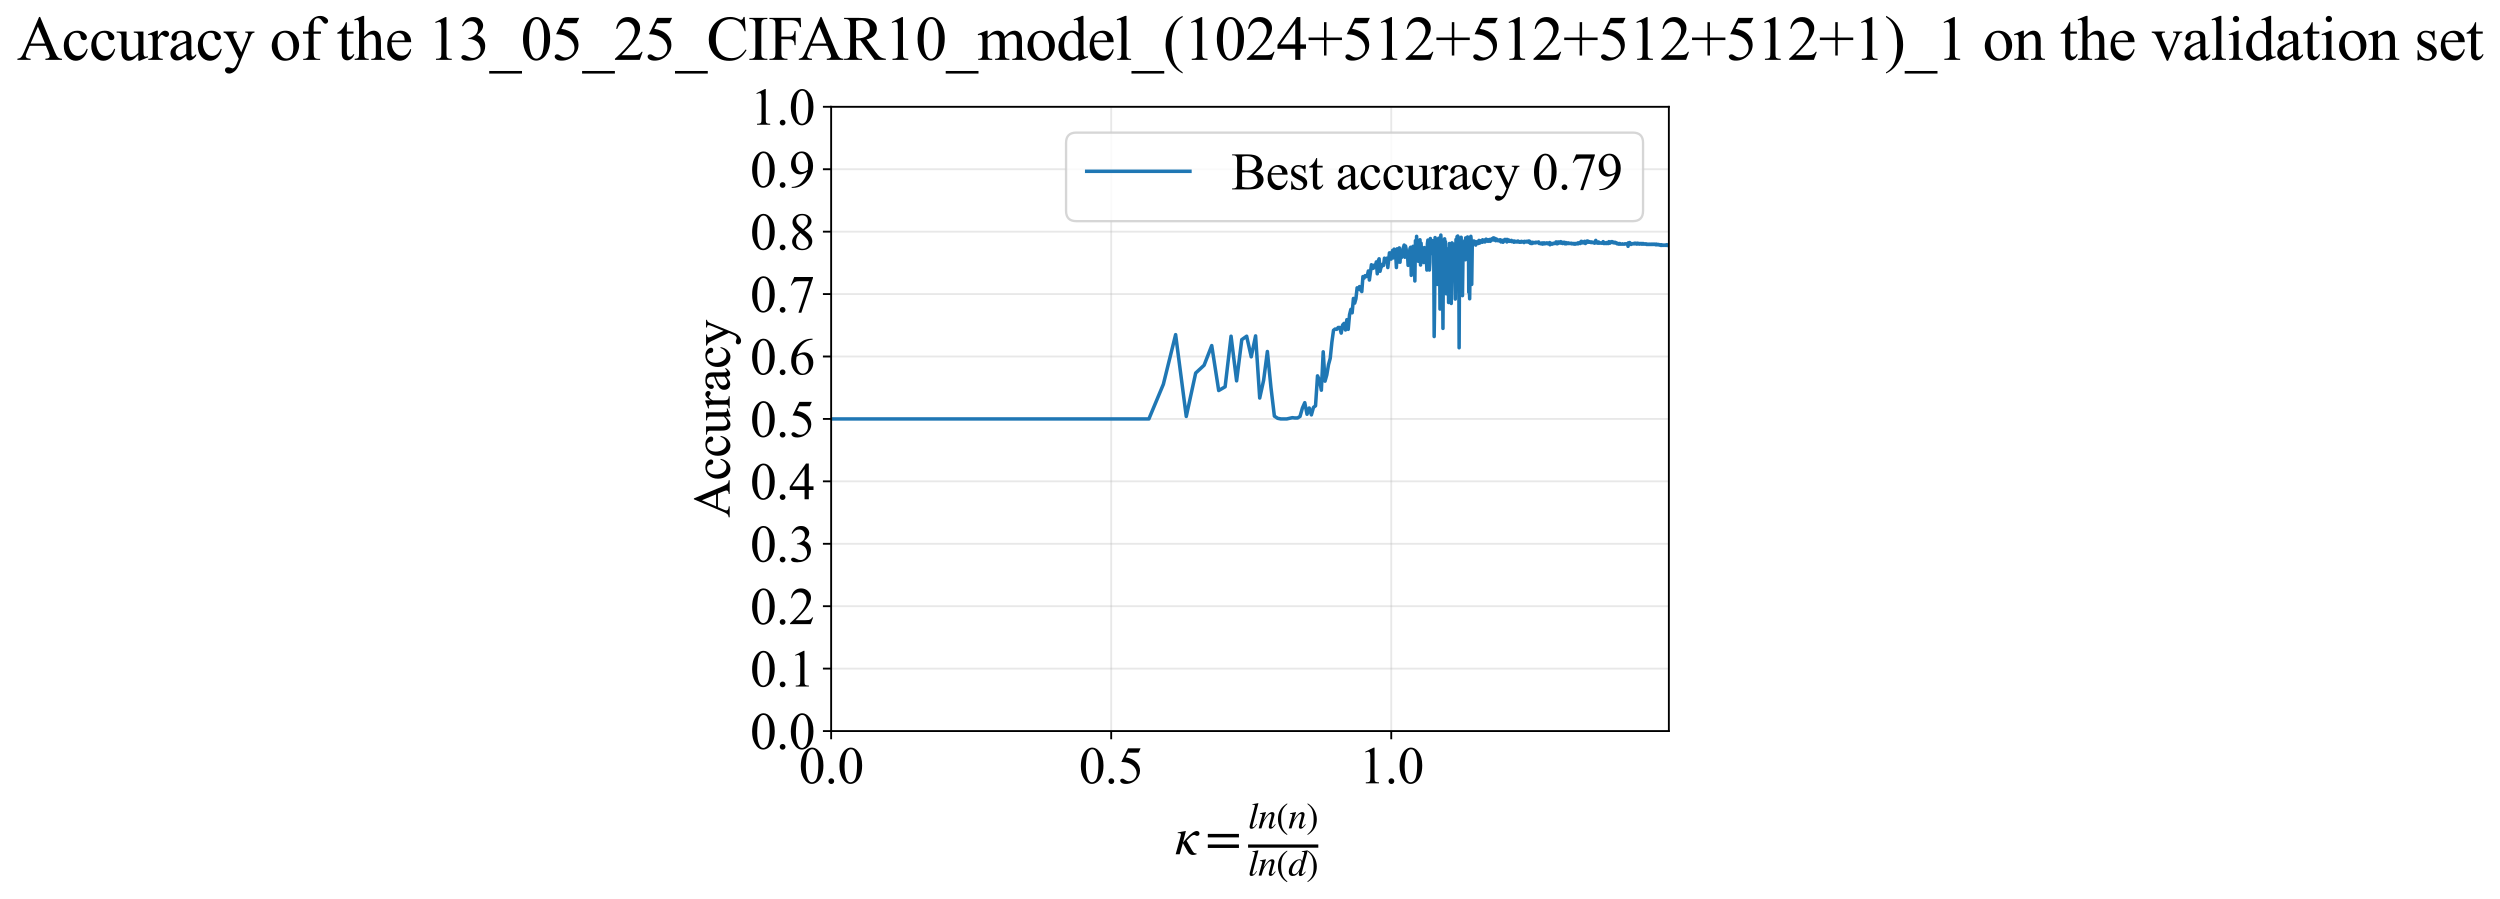 <?xml version="1.0" encoding="utf-8" standalone="no"?>
<!DOCTYPE svg PUBLIC "-//W3C//DTD SVG 1.1//EN"
  "http://www.w3.org/Graphics/SVG/1.1/DTD/svg11.dtd">
<svg xmlns:xlink="http://www.w3.org/1999/xlink" width="1065.747pt" height="383.266pt" viewBox="0 0 1065.747 383.266" xmlns="http://www.w3.org/2000/svg" version="1.1">
 <defs>
  <style type="text/css">*{stroke-linejoin: round; stroke-linecap: butt}</style>
 </defs>
 <g id="figure_1">
  <g id="patch_1">
   <path d="M -0 383.266 
L 1065.747 383.266 
L 1065.747 0 
L -0 0 
z
" style="fill: #ffffff"/>
  </g>
  <g id="axes_1">
   <g id="patch_2">
    <path d="M 354.313 311.644 
L 711.433 311.644 
L 711.433 45.532 
L 354.313 45.532 
z
" style="fill: #ffffff"/>
   </g>
   <g id="matplotlib.axis_1">
    <g id="xtick_1">
     <g id="line2d_1">
      <path d="M 354.313 311.644 
L 354.313 45.532 
" clip-path="url(#peec50df211)" style="fill: none; stroke: #b0b0b0; stroke-opacity: 0.3; stroke-width: 0.8; stroke-linecap: square"/>
     </g>
     <g id="line2d_2">
      <defs>
       <path id="m42b2b1ce39" d="M 0 0 
L 0 3.5 
" style="stroke: #000000; stroke-width: 0.8"/>
      </defs>
      <g>
       <use xlink:href="#m42b2b1ce39" x="354.313" y="311.644" style="stroke: #000000; stroke-width: 0.8"/>
      </g>
     </g>
     <g id="text_1">
      <!-- 0.0 -->
      <g transform="translate(340.563 333.92) scale(0.22 -0.22)">
       <defs>
        <path id="TimesNewRomanPSMT-30" d="M 231 2094 
Q 231 2819 450 3342 
Q 669 3866 1031 4122 
Q 1313 4325 1613 4325 
Q 2100 4325 2488 3828 
Q 2972 3213 2972 2159 
Q 2972 1422 2759 906 
Q 2547 391 2217 158 
Q 1888 -75 1581 -75 
Q 975 -75 572 641 
Q 231 1244 231 2094 
z
M 844 2016 
Q 844 1141 1059 588 
Q 1238 122 1591 122 
Q 1759 122 1940 273 
Q 2122 425 2216 781 
Q 2359 1319 2359 2297 
Q 2359 3022 2209 3506 
Q 2097 3866 1919 4016 
Q 1791 4119 1609 4119 
Q 1397 4119 1231 3928 
Q 1006 3669 925 3112 
Q 844 2556 844 2016 
z
" transform="scale(0.016)"/>
        <path id="TimesNewRomanPSMT-2e" d="M 800 606 
Q 947 606 1047 504 
Q 1147 403 1147 259 
Q 1147 116 1045 14 
Q 944 -88 800 -88 
Q 656 -88 554 14 
Q 453 116 453 259 
Q 453 406 554 506 
Q 656 606 800 606 
z
" transform="scale(0.016)"/>
       </defs>
       <use xlink:href="#TimesNewRomanPSMT-30"/>
       <use xlink:href="#TimesNewRomanPSMT-2e" transform="translate(50 0)"/>
       <use xlink:href="#TimesNewRomanPSMT-30" transform="translate(75 0)"/>
      </g>
     </g>
    </g>
    <g id="xtick_2">
     <g id="line2d_3">
      <path d="M 473.701 311.644 
L 473.701 45.532 
" clip-path="url(#peec50df211)" style="fill: none; stroke: #b0b0b0; stroke-opacity: 0.3; stroke-width: 0.8; stroke-linecap: square"/>
     </g>
     <g id="line2d_4">
      <g>
       <use xlink:href="#m42b2b1ce39" x="473.701" y="311.644" style="stroke: #000000; stroke-width: 0.8"/>
      </g>
     </g>
     <g id="text_2">
      <!-- 0.5 -->
      <g transform="translate(459.951 333.92) scale(0.22 -0.22)">
       <defs>
        <path id="TimesNewRomanPSMT-35" d="M 2778 4238 
L 2534 3706 
L 1259 3706 
L 981 3138 
Q 1809 3016 2294 2522 
Q 2709 2097 2709 1522 
Q 2709 1188 2573 903 
Q 2438 619 2231 419 
Q 2025 219 1772 97 
Q 1413 -75 1034 -75 
Q 653 -75 479 54 
Q 306 184 306 341 
Q 306 428 378 495 
Q 450 563 559 563 
Q 641 563 702 538 
Q 763 513 909 409 
Q 1144 247 1384 247 
Q 1750 247 2026 523 
Q 2303 800 2303 1197 
Q 2303 1581 2056 1914 
Q 1809 2247 1375 2428 
Q 1034 2569 447 2591 
L 1259 4238 
L 2778 4238 
z
" transform="scale(0.016)"/>
       </defs>
       <use xlink:href="#TimesNewRomanPSMT-30"/>
       <use xlink:href="#TimesNewRomanPSMT-2e" transform="translate(50 0)"/>
       <use xlink:href="#TimesNewRomanPSMT-35" transform="translate(75 0)"/>
      </g>
     </g>
    </g>
    <g id="xtick_3">
     <g id="line2d_5">
      <path d="M 593.089 311.644 
L 593.089 45.532 
" clip-path="url(#peec50df211)" style="fill: none; stroke: #b0b0b0; stroke-opacity: 0.3; stroke-width: 0.8; stroke-linecap: square"/>
     </g>
     <g id="line2d_6">
      <g>
       <use xlink:href="#m42b2b1ce39" x="593.089" y="311.644" style="stroke: #000000; stroke-width: 0.8"/>
      </g>
     </g>
     <g id="text_3">
      <!-- 1.0 -->
      <g transform="translate(579.339 333.92) scale(0.22 -0.22)">
       <defs>
        <path id="TimesNewRomanPSMT-31" d="M 750 3822 
L 1781 4325 
L 1884 4325 
L 1884 747 
Q 1884 391 1914 303 
Q 1944 216 2037 169 
Q 2131 122 2419 116 
L 2419 0 
L 825 0 
L 825 116 
Q 1125 122 1212 167 
Q 1300 213 1334 289 
Q 1369 366 1369 747 
L 1369 3034 
Q 1369 3497 1338 3628 
Q 1316 3728 1258 3775 
Q 1200 3822 1119 3822 
Q 1003 3822 797 3725 
L 750 3822 
z
" transform="scale(0.016)"/>
       </defs>
       <use xlink:href="#TimesNewRomanPSMT-31"/>
       <use xlink:href="#TimesNewRomanPSMT-2e" transform="translate(50 0)"/>
       <use xlink:href="#TimesNewRomanPSMT-30" transform="translate(75 0)"/>
      </g>
     </g>
    </g>
    <g id="text_4">
     <!-- $\kappa  = \frac{ln(n)}{ln(d)}$ -->
     <g transform="translate(500.863 364.186) scale(0.22 -0.22)">
      <defs>
       <path id="STIXGeneral-Italic-3ba" d="M 979 1440 
L 998 1446 
Q 1850 2541 2464 2790 
Q 2547 2822 2630 2822 
Q 2797 2822 2886 2736 
Q 2976 2650 2976 2522 
Q 2976 2387 2893 2307 
Q 2810 2227 2682 2227 
Q 2605 2227 2502 2288 
Q 2400 2349 2336 2349 
Q 2170 2349 1990 2205 
Q 1811 2061 1414 1645 
L 2042 544 
Q 2202 262 2310 182 
Q 2419 102 2624 102 
L 2624 0 
Q 2374 -83 2182 -83 
Q 1786 -83 1555 326 
L 960 1350 
L 576 0 
L 90 0 
L 640 1978 
Q 730 2317 730 2406 
Q 730 2560 518 2560 
L 339 2560 
L 339 2650 
Q 678 2694 1306 2822 
L 1325 2803 
L 979 1440 
z
" transform="scale(0.016)"/>
       <path id="STIXGeneral-Regular-3d" d="M 4077 2048 
L 307 2048 
L 307 2470 
L 4077 2470 
L 4077 2048 
z
M 4077 768 
L 307 768 
L 307 1190 
L 4077 1190 
L 4077 768 
z
" transform="scale(0.016)"/>
       <path id="STIXGeneral-Italic-6c" d="M 1786 4339 
L 806 595 
Q 755 410 755 320 
Q 755 205 864 205 
Q 1037 205 1293 570 
L 1453 794 
L 1542 730 
Q 1254 275 1046 102 
Q 838 -70 576 -70 
Q 262 -70 262 288 
Q 262 397 288 480 
L 1165 3834 
Q 1184 3898 1184 3955 
Q 1184 4096 870 4096 
L 755 4096 
L 755 4198 
Q 1203 4250 1747 4371 
L 1786 4339 
z
" transform="scale(0.016)"/>
       <path id="STIXGeneral-Italic-6e" d="M 2944 749 
L 3034 666 
Q 2707 218 2534 80 
Q 2362 -58 2138 -58 
Q 2010 -58 1923 28 
Q 1837 115 1837 288 
Q 1837 390 1939 768 
L 2221 1805 
Q 2310 2150 2310 2310 
Q 2310 2496 2157 2496 
Q 1971 2496 1750 2275 
Q 1530 2054 1210 1587 
Q 998 1274 899 1024 
Q 800 774 570 0 
L 90 0 
L 704 2240 
Q 717 2304 717 2349 
Q 717 2445 630 2480 
Q 544 2515 301 2522 
L 301 2624 
Q 550 2675 857 2729 
Q 1165 2784 1338 2822 
L 1363 2810 
L 934 1414 
Q 1408 2170 1753 2496 
Q 2099 2822 2413 2822 
Q 2611 2822 2720 2716 
Q 2829 2611 2829 2432 
Q 2829 2272 2765 2048 
L 2406 749 
Q 2317 429 2317 358 
Q 2317 243 2419 243 
Q 2541 243 2810 582 
Q 2854 634 2944 749 
z
" transform="scale(0.016)"/>
       <path id="STIXGeneral-Regular-28" d="M 1946 -1030 
L 1869 -1133 
Q 1126 -710 716 32 
Q 307 774 307 1613 
Q 307 3386 1888 4326 
L 1946 4224 
Q 1293 3667 1075 3126 
Q 858 2586 858 1632 
Q 858 685 1082 96 
Q 1306 -493 1946 -1030 
z
" transform="scale(0.016)"/>
       <path id="STIXGeneral-Regular-29" d="M 186 4224 
L 262 4326 
Q 992 3891 1408 3148 
Q 1824 2406 1824 1581 
Q 1824 -166 243 -1133 
L 186 -1030 
Q 845 -486 1059 54 
Q 1274 595 1274 1562 
Q 1274 2534 1059 3120 
Q 845 3706 186 4224 
z
" transform="scale(0.016)"/>
       <path id="STIXGeneral-Italic-64" d="M 3334 4371 
L 3373 4333 
L 3123 3360 
L 2739 1958 
Q 2323 429 2323 384 
Q 2323 256 2438 256 
Q 2522 256 2614 336 
Q 2707 416 2963 710 
L 3040 646 
Q 2547 -83 2099 -83 
Q 1978 -83 1907 -6 
Q 1837 70 1837 205 
Q 1837 397 1920 774 
Q 1645 307 1379 118 
Q 1114 -70 781 -70 
Q 461 -70 278 125 
Q 96 320 96 678 
Q 96 1440 713 2131 
Q 1331 2822 1965 2822 
Q 2163 2822 2256 2732 
Q 2349 2643 2381 2451 
L 2387 2451 
L 2675 3494 
Q 2765 3808 2765 3949 
Q 2765 4051 2694 4076 
Q 2624 4102 2355 4115 
L 2355 4224 
Q 2848 4269 3334 4371 
z
M 2278 2310 
Q 2278 2477 2185 2576 
Q 2093 2675 1978 2675 
Q 1677 2675 1395 2381 
Q 1075 2042 864 1571 
Q 653 1101 653 704 
Q 653 486 752 361 
Q 851 237 1024 237 
Q 1312 237 1606 550 
Q 1901 864 2089 1350 
Q 2278 1837 2278 2310 
z
" transform="scale(0.016)"/>
      </defs>
      <use xlink:href="#STIXGeneral-Italic-3ba" transform="translate(0 0.003)"/>
      <use xlink:href="#STIXGeneral-Regular-3d" transform="translate(58.84 0.003)"/>
      <use xlink:href="#STIXGeneral-Italic-6c" transform="translate(141.78 50.192) scale(0.7)"/>
      <use xlink:href="#STIXGeneral-Italic-6e" transform="translate(161.24 50.192) scale(0.7)"/>
      <use xlink:href="#STIXGeneral-Regular-28" transform="translate(196.24 50.192) scale(0.7)"/>
      <use xlink:href="#STIXGeneral-Italic-6e" transform="translate(219.55 50.192) scale(0.7)"/>
      <use xlink:href="#STIXGeneral-Regular-29" transform="translate(254.55 50.192) scale(0.7)"/>
      <use xlink:href="#STIXGeneral-Italic-6c" transform="translate(141.78 -41.258) scale(0.7)"/>
      <use xlink:href="#STIXGeneral-Italic-6e" transform="translate(161.24 -41.258) scale(0.7)"/>
      <use xlink:href="#STIXGeneral-Regular-28" transform="translate(196.24 -41.258) scale(0.7)"/>
      <use xlink:href="#STIXGeneral-Italic-64" transform="translate(219.55 -41.258) scale(0.7)"/>
      <use xlink:href="#STIXGeneral-Regular-29" transform="translate(254.55 -41.258) scale(0.7)"/>
      <path d="M 141.78 12.8 
L 141.78 19.05 
L 277.86 19.05 
L 277.86 12.8 
L 141.78 12.8 
z
"/>
     </g>
    </g>
   </g>
   <g id="matplotlib.axis_2">
    <g id="ytick_1">
     <g id="line2d_7">
      <path d="M 354.313 311.644 
L 711.433 311.644 
" clip-path="url(#peec50df211)" style="fill: none; stroke: #b0b0b0; stroke-opacity: 0.3; stroke-width: 0.8; stroke-linecap: square"/>
     </g>
     <g id="line2d_8">
      <defs>
       <path id="mbab21b88d1" d="M 0 0 
L -3.5 0 
" style="stroke: #000000; stroke-width: 0.8"/>
      </defs>
      <g>
       <use xlink:href="#mbab21b88d1" x="354.313" y="311.644" style="stroke: #000000; stroke-width: 0.8"/>
      </g>
     </g>
     <g id="text_5">
      <!-- 0.0 -->
      <g transform="translate(319.813 319.282) scale(0.22 -0.22)">
       <use xlink:href="#TimesNewRomanPSMT-30"/>
       <use xlink:href="#TimesNewRomanPSMT-2e" transform="translate(50 0)"/>
       <use xlink:href="#TimesNewRomanPSMT-30" transform="translate(75 0)"/>
      </g>
     </g>
    </g>
    <g id="ytick_2">
     <g id="line2d_9">
      <path d="M 354.313 285.032 
L 711.433 285.032 
" clip-path="url(#peec50df211)" style="fill: none; stroke: #b0b0b0; stroke-opacity: 0.3; stroke-width: 0.8; stroke-linecap: square"/>
     </g>
     <g id="line2d_10">
      <g>
       <use xlink:href="#mbab21b88d1" x="354.313" y="285.032" style="stroke: #000000; stroke-width: 0.8"/>
      </g>
     </g>
     <g id="text_6">
      <!-- 0.1 -->
      <g transform="translate(319.813 292.67) scale(0.22 -0.22)">
       <use xlink:href="#TimesNewRomanPSMT-30"/>
       <use xlink:href="#TimesNewRomanPSMT-2e" transform="translate(50 0)"/>
       <use xlink:href="#TimesNewRomanPSMT-31" transform="translate(75 0)"/>
      </g>
     </g>
    </g>
    <g id="ytick_3">
     <g id="line2d_11">
      <path d="M 354.313 258.421 
L 711.433 258.421 
" clip-path="url(#peec50df211)" style="fill: none; stroke: #b0b0b0; stroke-opacity: 0.3; stroke-width: 0.8; stroke-linecap: square"/>
     </g>
     <g id="line2d_12">
      <g>
       <use xlink:href="#mbab21b88d1" x="354.313" y="258.421" style="stroke: #000000; stroke-width: 0.8"/>
      </g>
     </g>
     <g id="text_7">
      <!-- 0.2 -->
      <g transform="translate(319.813 266.059) scale(0.22 -0.22)">
       <defs>
        <path id="TimesNewRomanPSMT-32" d="M 2934 816 
L 2638 0 
L 138 0 
L 138 116 
Q 1241 1122 1691 1759 
Q 2141 2397 2141 2925 
Q 2141 3328 1894 3587 
Q 1647 3847 1303 3847 
Q 991 3847 742 3664 
Q 494 3481 375 3128 
L 259 3128 
Q 338 3706 661 4015 
Q 984 4325 1469 4325 
Q 1984 4325 2329 3994 
Q 2675 3663 2675 3213 
Q 2675 2891 2525 2569 
Q 2294 2063 1775 1497 
Q 997 647 803 472 
L 1909 472 
Q 2247 472 2383 497 
Q 2519 522 2628 598 
Q 2738 675 2819 816 
L 2934 816 
z
" transform="scale(0.016)"/>
       </defs>
       <use xlink:href="#TimesNewRomanPSMT-30"/>
       <use xlink:href="#TimesNewRomanPSMT-2e" transform="translate(50 0)"/>
       <use xlink:href="#TimesNewRomanPSMT-32" transform="translate(75 0)"/>
      </g>
     </g>
    </g>
    <g id="ytick_4">
     <g id="line2d_13">
      <path d="M 354.313 231.81 
L 711.433 231.81 
" clip-path="url(#peec50df211)" style="fill: none; stroke: #b0b0b0; stroke-opacity: 0.3; stroke-width: 0.8; stroke-linecap: square"/>
     </g>
     <g id="line2d_14">
      <g>
       <use xlink:href="#mbab21b88d1" x="354.313" y="231.81" style="stroke: #000000; stroke-width: 0.8"/>
      </g>
     </g>
     <g id="text_8">
      <!-- 0.3 -->
      <g transform="translate(319.813 239.448) scale(0.22 -0.22)">
       <defs>
        <path id="TimesNewRomanPSMT-33" d="M 325 3431 
Q 506 3859 782 4092 
Q 1059 4325 1472 4325 
Q 1981 4325 2253 3994 
Q 2459 3747 2459 3466 
Q 2459 3003 1878 2509 
Q 2269 2356 2469 2072 
Q 2669 1788 2669 1403 
Q 2669 853 2319 450 
Q 1863 -75 997 -75 
Q 569 -75 414 31 
Q 259 138 259 259 
Q 259 350 332 419 
Q 406 488 509 488 
Q 588 488 669 463 
Q 722 447 909 348 
Q 1097 250 1169 231 
Q 1284 197 1416 197 
Q 1734 197 1970 444 
Q 2206 691 2206 1028 
Q 2206 1275 2097 1509 
Q 2016 1684 1919 1775 
Q 1784 1900 1550 2001 
Q 1316 2103 1072 2103 
L 972 2103 
L 972 2197 
Q 1219 2228 1467 2375 
Q 1716 2522 1828 2728 
Q 1941 2934 1941 3181 
Q 1941 3503 1739 3701 
Q 1538 3900 1238 3900 
Q 753 3900 428 3381 
L 325 3431 
z
" transform="scale(0.016)"/>
       </defs>
       <use xlink:href="#TimesNewRomanPSMT-30"/>
       <use xlink:href="#TimesNewRomanPSMT-2e" transform="translate(50 0)"/>
       <use xlink:href="#TimesNewRomanPSMT-33" transform="translate(75 0)"/>
      </g>
     </g>
    </g>
    <g id="ytick_5">
     <g id="line2d_15">
      <path d="M 354.313 205.199 
L 711.433 205.199 
" clip-path="url(#peec50df211)" style="fill: none; stroke: #b0b0b0; stroke-opacity: 0.3; stroke-width: 0.8; stroke-linecap: square"/>
     </g>
     <g id="line2d_16">
      <g>
       <use xlink:href="#mbab21b88d1" x="354.313" y="205.199" style="stroke: #000000; stroke-width: 0.8"/>
      </g>
     </g>
     <g id="text_9">
      <!-- 0.4 -->
      <g transform="translate(319.813 212.837) scale(0.22 -0.22)">
       <defs>
        <path id="TimesNewRomanPSMT-34" d="M 2978 1563 
L 2978 1119 
L 2409 1119 
L 2409 0 
L 1894 0 
L 1894 1119 
L 100 1119 
L 100 1519 
L 2066 4325 
L 2409 4325 
L 2409 1563 
L 2978 1563 
z
M 1894 1563 
L 1894 3666 
L 406 1563 
L 1894 1563 
z
" transform="scale(0.016)"/>
       </defs>
       <use xlink:href="#TimesNewRomanPSMT-30"/>
       <use xlink:href="#TimesNewRomanPSMT-2e" transform="translate(50 0)"/>
       <use xlink:href="#TimesNewRomanPSMT-34" transform="translate(75 0)"/>
      </g>
     </g>
    </g>
    <g id="ytick_6">
     <g id="line2d_17">
      <path d="M 354.313 178.588 
L 711.433 178.588 
" clip-path="url(#peec50df211)" style="fill: none; stroke: #b0b0b0; stroke-opacity: 0.3; stroke-width: 0.8; stroke-linecap: square"/>
     </g>
     <g id="line2d_18">
      <g>
       <use xlink:href="#mbab21b88d1" x="354.313" y="178.588" style="stroke: #000000; stroke-width: 0.8"/>
      </g>
     </g>
     <g id="text_10">
      <!-- 0.5 -->
      <g transform="translate(319.813 186.226) scale(0.22 -0.22)">
       <use xlink:href="#TimesNewRomanPSMT-30"/>
       <use xlink:href="#TimesNewRomanPSMT-2e" transform="translate(50 0)"/>
       <use xlink:href="#TimesNewRomanPSMT-35" transform="translate(75 0)"/>
      </g>
     </g>
    </g>
    <g id="ytick_7">
     <g id="line2d_19">
      <path d="M 354.313 151.976 
L 711.433 151.976 
" clip-path="url(#peec50df211)" style="fill: none; stroke: #b0b0b0; stroke-opacity: 0.3; stroke-width: 0.8; stroke-linecap: square"/>
     </g>
     <g id="line2d_20">
      <g>
       <use xlink:href="#mbab21b88d1" x="354.313" y="151.976" style="stroke: #000000; stroke-width: 0.8"/>
      </g>
     </g>
     <g id="text_11">
      <!-- 0.6 -->
      <g transform="translate(319.813 159.614) scale(0.22 -0.22)">
       <defs>
        <path id="TimesNewRomanPSMT-36" d="M 2869 4325 
L 2869 4209 
Q 2456 4169 2195 4045 
Q 1934 3922 1679 3669 
Q 1425 3416 1258 3105 
Q 1091 2794 978 2366 
Q 1428 2675 1881 2675 
Q 2316 2675 2634 2325 
Q 2953 1975 2953 1425 
Q 2953 894 2631 456 
Q 2244 -75 1606 -75 
Q 1172 -75 869 213 
Q 275 772 275 1663 
Q 275 2231 503 2743 
Q 731 3256 1154 3653 
Q 1578 4050 1965 4187 
Q 2353 4325 2688 4325 
L 2869 4325 
z
M 925 2138 
Q 869 1716 869 1456 
Q 869 1156 980 804 
Q 1091 453 1309 247 
Q 1469 100 1697 100 
Q 1969 100 2183 356 
Q 2397 613 2397 1088 
Q 2397 1622 2184 2012 
Q 1972 2403 1581 2403 
Q 1463 2403 1327 2353 
Q 1191 2303 925 2138 
z
" transform="scale(0.016)"/>
       </defs>
       <use xlink:href="#TimesNewRomanPSMT-30"/>
       <use xlink:href="#TimesNewRomanPSMT-2e" transform="translate(50 0)"/>
       <use xlink:href="#TimesNewRomanPSMT-36" transform="translate(75 0)"/>
      </g>
     </g>
    </g>
    <g id="ytick_8">
     <g id="line2d_21">
      <path d="M 354.313 125.365 
L 711.433 125.365 
" clip-path="url(#peec50df211)" style="fill: none; stroke: #b0b0b0; stroke-opacity: 0.3; stroke-width: 0.8; stroke-linecap: square"/>
     </g>
     <g id="line2d_22">
      <g>
       <use xlink:href="#mbab21b88d1" x="354.313" y="125.365" style="stroke: #000000; stroke-width: 0.8"/>
      </g>
     </g>
     <g id="text_12">
      <!-- 0.7 -->
      <g transform="translate(319.813 133.003) scale(0.22 -0.22)">
       <defs>
        <path id="TimesNewRomanPSMT-37" d="M 644 4238 
L 2916 4238 
L 2916 4119 
L 1503 -88 
L 1153 -88 
L 2419 3728 
L 1253 3728 
Q 900 3728 750 3644 
Q 488 3500 328 3200 
L 238 3234 
L 644 4238 
z
" transform="scale(0.016)"/>
       </defs>
       <use xlink:href="#TimesNewRomanPSMT-30"/>
       <use xlink:href="#TimesNewRomanPSMT-2e" transform="translate(50 0)"/>
       <use xlink:href="#TimesNewRomanPSMT-37" transform="translate(75 0)"/>
      </g>
     </g>
    </g>
    <g id="ytick_9">
     <g id="line2d_23">
      <path d="M 354.313 98.754 
L 711.433 98.754 
" clip-path="url(#peec50df211)" style="fill: none; stroke: #b0b0b0; stroke-opacity: 0.3; stroke-width: 0.8; stroke-linecap: square"/>
     </g>
     <g id="line2d_24">
      <g>
       <use xlink:href="#mbab21b88d1" x="354.313" y="98.754" style="stroke: #000000; stroke-width: 0.8"/>
      </g>
     </g>
     <g id="text_13">
      <!-- 0.8 -->
      <g transform="translate(319.813 106.392) scale(0.22 -0.22)">
       <defs>
        <path id="TimesNewRomanPSMT-38" d="M 1228 2134 
Q 725 2547 579 2797 
Q 434 3047 434 3316 
Q 434 3728 753 4026 
Q 1072 4325 1600 4325 
Q 2113 4325 2425 4047 
Q 2738 3769 2738 3413 
Q 2738 3175 2569 2928 
Q 2400 2681 1866 2347 
Q 2416 1922 2594 1678 
Q 2831 1359 2831 1006 
Q 2831 559 2490 242 
Q 2150 -75 1597 -75 
Q 994 -75 656 303 
Q 388 606 388 966 
Q 388 1247 577 1523 
Q 766 1800 1228 2134 
z
M 1719 2469 
Q 2094 2806 2194 3001 
Q 2294 3197 2294 3444 
Q 2294 3772 2109 3958 
Q 1925 4144 1606 4144 
Q 1288 4144 1088 3959 
Q 888 3775 888 3528 
Q 888 3366 970 3203 
Q 1053 3041 1206 2894 
L 1719 2469 
z
M 1375 2016 
Q 1116 1797 991 1539 
Q 866 1281 866 981 
Q 866 578 1086 336 
Q 1306 94 1647 94 
Q 1984 94 2187 284 
Q 2391 475 2391 747 
Q 2391 972 2272 1150 
Q 2050 1481 1375 2016 
z
" transform="scale(0.016)"/>
       </defs>
       <use xlink:href="#TimesNewRomanPSMT-30"/>
       <use xlink:href="#TimesNewRomanPSMT-2e" transform="translate(50 0)"/>
       <use xlink:href="#TimesNewRomanPSMT-38" transform="translate(75 0)"/>
      </g>
     </g>
    </g>
    <g id="ytick_10">
     <g id="line2d_25">
      <path d="M 354.313 72.143 
L 711.433 72.143 
" clip-path="url(#peec50df211)" style="fill: none; stroke: #b0b0b0; stroke-opacity: 0.3; stroke-width: 0.8; stroke-linecap: square"/>
     </g>
     <g id="line2d_26">
      <g>
       <use xlink:href="#mbab21b88d1" x="354.313" y="72.143" style="stroke: #000000; stroke-width: 0.8"/>
      </g>
     </g>
     <g id="text_14">
      <!-- 0.9 -->
      <g transform="translate(319.813 79.781) scale(0.22 -0.22)">
       <defs>
        <path id="TimesNewRomanPSMT-39" d="M 338 -88 
L 338 28 
Q 744 34 1094 217 
Q 1444 400 1770 856 
Q 2097 1313 2225 1859 
Q 1734 1544 1338 1544 
Q 891 1544 572 1889 
Q 253 2234 253 2806 
Q 253 3363 572 3797 
Q 956 4325 1575 4325 
Q 2097 4325 2469 3894 
Q 2925 3359 2925 2575 
Q 2925 1869 2578 1258 
Q 2231 647 1613 244 
Q 1109 -88 516 -88 
L 338 -88 
z
M 2275 2091 
Q 2331 2497 2331 2741 
Q 2331 3044 2228 3395 
Q 2125 3747 1936 3934 
Q 1747 4122 1506 4122 
Q 1228 4122 1018 3872 
Q 809 3622 809 3128 
Q 809 2469 1088 2097 
Q 1291 1828 1588 1828 
Q 1731 1828 1928 1897 
Q 2125 1966 2275 2091 
z
" transform="scale(0.016)"/>
       </defs>
       <use xlink:href="#TimesNewRomanPSMT-30"/>
       <use xlink:href="#TimesNewRomanPSMT-2e" transform="translate(50 0)"/>
       <use xlink:href="#TimesNewRomanPSMT-39" transform="translate(75 0)"/>
      </g>
     </g>
    </g>
    <g id="ytick_11">
     <g id="line2d_27">
      <path d="M 354.313 45.532 
L 711.433 45.532 
" clip-path="url(#peec50df211)" style="fill: none; stroke: #b0b0b0; stroke-opacity: 0.3; stroke-width: 0.8; stroke-linecap: square"/>
     </g>
     <g id="line2d_28">
      <g>
       <use xlink:href="#mbab21b88d1" x="354.313" y="45.532" style="stroke: #000000; stroke-width: 0.8"/>
      </g>
     </g>
     <g id="text_15">
      <!-- 1.0 -->
      <g transform="translate(319.813 53.17) scale(0.22 -0.22)">
       <use xlink:href="#TimesNewRomanPSMT-31"/>
       <use xlink:href="#TimesNewRomanPSMT-2e" transform="translate(50 0)"/>
       <use xlink:href="#TimesNewRomanPSMT-30" transform="translate(75 0)"/>
      </g>
     </g>
    </g>
    <g id="text_16">
     <!-- Accuracy -->
     <g transform="translate(311.066 220.726) rotate(-90) scale(0.22 -0.22)">
      <defs>
       <path id="TimesNewRomanPSMT-41" d="M 2928 1419 
L 1288 1419 
L 1000 750 
Q 894 503 894 381 
Q 894 284 986 211 
Q 1078 138 1384 116 
L 1384 0 
L 50 0 
L 50 116 
Q 316 163 394 238 
Q 553 388 747 847 
L 2238 4334 
L 2347 4334 
L 3822 809 
Q 4000 384 4145 257 
Q 4291 131 4550 116 
L 4550 0 
L 2878 0 
L 2878 116 
Q 3131 128 3220 200 
Q 3309 272 3309 375 
Q 3309 513 3184 809 
L 2928 1419 
z
M 2841 1650 
L 2122 3363 
L 1384 1650 
L 2841 1650 
z
" transform="scale(0.016)"/>
       <path id="TimesNewRomanPSMT-63" d="M 2631 1088 
Q 2516 522 2178 217 
Q 1841 -88 1431 -88 
Q 944 -88 581 321 
Q 219 731 219 1428 
Q 219 2103 620 2525 
Q 1022 2947 1584 2947 
Q 2006 2947 2278 2723 
Q 2550 2500 2550 2259 
Q 2550 2141 2473 2067 
Q 2397 1994 2259 1994 
Q 2075 1994 1981 2113 
Q 1928 2178 1911 2362 
Q 1894 2547 1784 2644 
Q 1675 2738 1481 2738 
Q 1169 2738 978 2506 
Q 725 2200 725 1697 
Q 725 1184 976 792 
Q 1228 400 1656 400 
Q 1963 400 2206 609 
Q 2378 753 2541 1131 
L 2631 1088 
z
" transform="scale(0.016)"/>
       <path id="TimesNewRomanPSMT-75" d="M 2709 2863 
L 2709 1128 
Q 2709 631 2732 520 
Q 2756 409 2807 365 
Q 2859 322 2928 322 
Q 3025 322 3147 375 
L 3191 266 
L 2334 -88 
L 2194 -88 
L 2194 519 
Q 1825 119 1631 15 
Q 1438 -88 1222 -88 
Q 981 -88 804 51 
Q 628 191 559 409 
Q 491 628 491 1028 
L 491 2306 
Q 491 2509 447 2587 
Q 403 2666 317 2708 
Q 231 2750 6 2747 
L 6 2863 
L 1009 2863 
L 1009 947 
Q 1009 547 1148 422 
Q 1288 297 1484 297 
Q 1619 297 1789 381 
Q 1959 466 2194 703 
L 2194 2325 
Q 2194 2569 2105 2655 
Q 2016 2741 1734 2747 
L 1734 2863 
L 2709 2863 
z
" transform="scale(0.016)"/>
       <path id="TimesNewRomanPSMT-72" d="M 1038 2947 
L 1038 2303 
Q 1397 2947 1775 2947 
Q 1947 2947 2059 2842 
Q 2172 2738 2172 2600 
Q 2172 2478 2090 2393 
Q 2009 2309 1897 2309 
Q 1788 2309 1652 2417 
Q 1516 2525 1450 2525 
Q 1394 2525 1328 2463 
Q 1188 2334 1038 2041 
L 1038 669 
Q 1038 431 1097 309 
Q 1138 225 1241 169 
Q 1344 113 1538 113 
L 1538 0 
L 72 0 
L 72 113 
Q 291 113 397 181 
Q 475 231 506 341 
Q 522 394 522 644 
L 522 1753 
Q 522 2253 501 2348 
Q 481 2444 426 2487 
Q 372 2531 291 2531 
Q 194 2531 72 2484 
L 41 2597 
L 906 2947 
L 1038 2947 
z
" transform="scale(0.016)"/>
       <path id="TimesNewRomanPSMT-61" d="M 1822 413 
Q 1381 72 1269 19 
Q 1100 -59 909 -59 
Q 613 -59 420 144 
Q 228 347 228 678 
Q 228 888 322 1041 
Q 450 1253 767 1440 
Q 1084 1628 1822 1897 
L 1822 2009 
Q 1822 2438 1686 2597 
Q 1550 2756 1291 2756 
Q 1094 2756 978 2650 
Q 859 2544 859 2406 
L 866 2225 
Q 866 2081 792 2003 
Q 719 1925 600 1925 
Q 484 1925 411 2006 
Q 338 2088 338 2228 
Q 338 2497 613 2722 
Q 888 2947 1384 2947 
Q 1766 2947 2009 2819 
Q 2194 2722 2281 2516 
Q 2338 2381 2338 1966 
L 2338 994 
Q 2338 584 2353 492 
Q 2369 400 2405 369 
Q 2441 338 2488 338 
Q 2538 338 2575 359 
Q 2641 400 2828 588 
L 2828 413 
Q 2478 -56 2159 -56 
Q 2006 -56 1915 50 
Q 1825 156 1822 413 
z
M 1822 616 
L 1822 1706 
Q 1350 1519 1213 1441 
Q 966 1303 859 1153 
Q 753 1003 753 825 
Q 753 600 887 451 
Q 1022 303 1197 303 
Q 1434 303 1822 616 
z
" transform="scale(0.016)"/>
       <path id="TimesNewRomanPSMT-79" d="M 38 2863 
L 1372 2863 
L 1372 2747 
L 1306 2747 
Q 1166 2747 1095 2686 
Q 1025 2625 1025 2534 
Q 1025 2413 1128 2197 
L 1825 753 
L 2466 2334 
Q 2519 2463 2519 2588 
Q 2519 2644 2497 2672 
Q 2472 2706 2419 2726 
Q 2366 2747 2231 2747 
L 2231 2863 
L 3163 2863 
L 3163 2747 
Q 3047 2734 2984 2696 
Q 2922 2659 2847 2556 
Q 2819 2513 2741 2316 
L 1575 -541 
Q 1406 -956 1132 -1168 
Q 859 -1381 606 -1381 
Q 422 -1381 303 -1275 
Q 184 -1169 184 -1031 
Q 184 -900 270 -820 
Q 356 -741 506 -741 
Q 609 -741 788 -809 
Q 913 -856 944 -856 
Q 1038 -856 1148 -759 
Q 1259 -663 1372 -384 
L 1575 113 
L 547 2272 
Q 500 2369 397 2513 
Q 319 2622 269 2659 
Q 197 2709 38 2747 
L 38 2863 
z
" transform="scale(0.016)"/>
      </defs>
      <use xlink:href="#TimesNewRomanPSMT-41"/>
      <use xlink:href="#TimesNewRomanPSMT-63" transform="translate(72.217 0)"/>
      <use xlink:href="#TimesNewRomanPSMT-63" transform="translate(116.602 0)"/>
      <use xlink:href="#TimesNewRomanPSMT-75" transform="translate(160.986 0)"/>
      <use xlink:href="#TimesNewRomanPSMT-72" transform="translate(210.986 0)"/>
      <use xlink:href="#TimesNewRomanPSMT-61" transform="translate(244.287 0)"/>
      <use xlink:href="#TimesNewRomanPSMT-63" transform="translate(288.672 0)"/>
      <use xlink:href="#TimesNewRomanPSMT-79" transform="translate(333.057 0)"/>
     </g>
    </g>
   </g>
   <g id="line2d_29">
    <path d="M 354.313 178.588 
L 489.768 178.588 
L 495.935 163.818 
L 501.165 142.662 
L 505.704 177.523 
L 509.714 159.028 
L 513.306 155.702 
L 516.558 147.319 
L 519.53 166.479 
L 522.265 164.883 
L 524.799 143.328 
L 527.159 162.355 
L 529.368 144.791 
L 531.444 143.328 
L 533.402 152.109 
L 535.254 143.195 
L 537.012 169.673 
L 538.685 162.089 
L 540.28 149.847 
L 541.805 165.149 
L 543.264 177.39 
L 544.665 178.321 
L 546.011 178.588 
L 548.554 178.588 
L 550.923 178.055 
L 552.049 178.188 
L 553.139 178.188 
L 554.196 177.523 
L 555.221 173.931 
L 556.217 171.669 
L 557.184 176.592 
L 558.125 173.931 
L 559.042 176.858 
L 559.934 173.664 
L 560.804 172.999 
L 561.653 160.226 
L 562.481 162.089 
L 563.289 166.346 
L 564.08 149.98 
L 564.852 162.488 
L 565.607 159.827 
L 566.347 155.436 
L 567.07 152.775 
L 567.779 145.856 
L 568.474 140.8 
L 569.155 140.267 
L 569.822 140.4 
L 570.477 139.602 
L 571.12 139.602 
L 571.751 141.997 
L 572.37 138.538 
L 572.979 137.872 
L 573.577 140.667 
L 574.165 136.276 
L 574.743 140.4 
L 575.311 134.147 
L 575.871 131.885 
L 576.421 133.348 
L 576.963 127.228 
L 577.496 129.224 
L 578.021 127.361 
L 578.538 122.704 
L 579.048 123.369 
L 579.55 122.172 
L 580.045 123.635 
L 580.533 124.301 
L 581.014 117.914 
L 581.488 118.579 
L 581.957 117.515 
L 582.418 117.914 
L 582.874 117.515 
L 583.324 115.519 
L 583.768 119.378 
L 584.639 112.858 
L 585.066 114.454 
L 585.488 114.321 
L 585.905 112.991 
L 586.317 113.523 
L 586.725 111.66 
L 587.127 116.716 
L 587.525 111.261 
L 587.918 110.33 
L 588.307 115.652 
L 588.691 114.055 
L 589.072 113.523 
L 589.448 112.592 
L 589.82 113.124 
L 590.188 110.064 
L 590.912 111.66 
L 591.269 110.064 
L 591.622 114.055 
L 592.317 107.802 
L 592.659 107.802 
L 592.998 110.463 
L 593.334 108.999 
L 593.667 106.737 
L 593.996 109.931 
L 594.322 106.205 
L 594.966 107.935 
L 595.283 114.055 
L 595.597 106.072 
L 595.908 111.793 
L 596.523 105.673 
L 596.826 111.793 
L 597.127 106.87 
L 597.425 109.798 
L 597.72 107.269 
L 598.304 105.407 
L 598.592 104.475 
L 598.877 109.664 
L 599.161 104.874 
L 599.442 106.205 
L 599.72 109.398 
L 599.997 107.935 
L 600.271 113.124 
L 600.543 108.999 
L 600.813 107.802 
L 601.081 105.939 
L 601.347 105.407 
L 601.611 117.382 
L 601.872 109.798 
L 602.132 108.999 
L 602.39 105.008 
L 602.646 111.66 
L 602.9 105.806 
L 603.152 119.777 
L 603.403 102.613 
L 603.651 111.128 
L 603.898 100.75 
L 604.143 109.664 
L 604.386 109.531 
L 604.628 111.394 
L 604.868 108.068 
L 605.106 110.197 
L 605.342 102.213 
L 605.577 112.991 
L 605.811 103.677 
L 606.043 109.132 
L 606.273 107.536 
L 606.502 107.536 
L 606.729 105.806 
L 606.955 111.926 
L 607.179 105.54 
L 607.402 107.403 
L 607.623 105.806 
L 607.843 110.729 
L 608.062 110.197 
L 608.279 115.12 
L 608.495 103.943 
L 608.709 102.346 
L 608.922 109.398 
L 609.134 105.274 
L 609.345 115.12 
L 609.554 111.926 
L 609.762 101.681 
L 610.174 104.608 
L 610.379 103.943 
L 610.582 108.068 
L 610.784 102.613 
L 610.984 108.334 
L 611.184 106.072 
L 611.382 143.461 
L 611.58 128.691 
L 611.776 101.282 
L 611.971 102.746 
L 612.165 101.947 
L 612.358 108.999 
L 612.55 103.677 
L 612.74 121.24 
L 613.119 102.213 
L 613.306 101.548 
L 613.493 105.141 
L 613.679 103.544 
L 613.863 131.752 
L 614.047 106.205 
L 614.229 100.218 
L 614.592 106.338 
L 614.772 102.746 
L 614.951 115.785 
L 615.128 140.001 
L 615.306 111.793 
L 615.482 104.209 
L 615.831 101.814 
L 616.005 104.076 
L 616.177 103.012 
L 616.52 125.232 
L 616.69 106.205 
L 617.027 107.669 
L 617.195 106.072 
L 617.362 108.999 
L 617.528 128.958 
L 617.857 103.81 
L 618.021 108.6 
L 618.183 104.608 
L 618.507 124.833 
L 618.667 129.357 
L 618.986 103.544 
L 619.144 112.059 
L 619.459 104.608 
L 619.615 112.459 
L 619.771 104.076 
L 620.233 116.716 
L 620.385 127.494 
L 620.689 102.08 
L 620.839 102.213 
L 620.989 104.342 
L 621.139 100.883 
L 621.436 100.617 
L 621.583 102.08 
L 621.73 104.874 
L 621.876 110.995 
L 622.022 148.251 
L 622.167 118.18 
L 622.311 124.168 
L 622.455 106.338 
L 622.598 103.544 
L 622.741 104.741 
L 622.883 101.149 
L 623.445 126.03 
L 623.723 105.274 
L 623.861 108.068 
L 623.998 106.471 
L 624.135 109.265 
L 624.407 102.613 
L 624.543 104.741 
L 624.677 110.729 
L 624.812 101.415 
L 624.945 101.947 
L 625.078 103.544 
L 625.343 101.814 
L 625.606 101.016 
L 625.867 103.012 
L 625.997 102.213 
L 626.126 124.567 
L 626.255 118.047 
L 626.511 127.361 
L 626.891 101.814 
L 627.017 100.75 
L 627.143 101.947 
L 627.392 121.24 
L 627.64 103.544 
L 627.763 103.81 
L 628.008 103.81 
L 628.13 102.746 
L 628.252 103.278 
L 628.373 102.746 
L 628.613 103.943 
L 628.853 103.544 
L 629.09 104.475 
L 629.208 103.012 
L 629.326 103.544 
L 629.56 103.411 
L 629.793 103.411 
L 629.909 103.544 
L 630.024 103.012 
L 630.139 103.81 
L 630.254 103.145 
L 630.368 103.544 
L 630.482 102.479 
L 630.595 103.677 
L 630.821 103.145 
L 630.933 103.544 
L 631.045 102.613 
L 631.157 103.145 
L 631.268 102.746 
L 631.379 103.012 
L 631.49 102.746 
L 631.71 102.879 
L 631.819 102.746 
L 631.928 103.278 
L 632.037 102.213 
L 632.146 102.879 
L 632.254 102.746 
L 632.361 103.012 
L 632.576 102.479 
L 632.683 102.479 
L 632.789 102.746 
L 632.895 102.479 
L 633.001 103.145 
L 633.107 102.479 
L 633.212 103.012 
L 633.317 102.08 
L 633.421 102.479 
L 633.525 101.947 
L 633.629 102.613 
L 633.836 102.213 
L 633.939 102.213 
L 634.042 102.746 
L 634.246 102.213 
L 634.348 102.879 
L 634.449 102.346 
L 634.55 102.479 
L 634.651 102.213 
L 634.752 102.746 
L 634.952 102.346 
L 635.052 102.08 
L 635.151 102.213 
L 635.25 102.879 
L 635.447 102.08 
L 635.546 102.213 
L 635.644 102.613 
L 635.936 101.814 
L 636.129 101.947 
L 636.226 101.681 
L 636.418 102.213 
L 636.608 101.415 
L 636.798 101.415 
L 636.893 102.346 
L 636.987 102.08 
L 637.175 102.213 
L 637.268 102.213 
L 637.361 102.08 
L 637.454 101.681 
L 637.547 101.947 
L 637.639 102.613 
L 637.732 102.08 
L 637.915 102.479 
L 638.007 101.947 
L 638.098 102.479 
L 638.189 102.08 
L 638.28 102.479 
L 638.37 102.346 
L 638.55 102.613 
L 638.64 102.613 
L 638.819 102.346 
L 638.908 102.479 
L 639.086 102.346 
L 639.262 102.746 
L 639.438 102.213 
L 639.526 102.479 
L 639.613 102.213 
L 639.874 103.145 
L 640.046 102.879 
L 640.218 102.479 
L 640.389 102.746 
L 640.559 102.479 
L 640.728 103.278 
L 640.897 102.879 
L 640.98 103.012 
L 641.231 102.346 
L 641.314 102.479 
L 641.48 102.08 
L 641.808 102.613 
L 641.972 102.08 
L 642.053 102.08 
L 642.134 102.613 
L 642.215 102.479 
L 642.296 102.613 
L 642.376 103.145 
L 642.457 102.479 
L 642.537 102.746 
L 642.617 102.08 
L 642.776 102.746 
L 642.935 102.346 
L 643.014 102.613 
L 643.093 102.346 
L 643.172 102.613 
L 643.25 102.346 
L 643.329 102.879 
L 643.407 102.746 
L 643.485 102.879 
L 643.563 102.613 
L 643.795 102.879 
L 644.026 102.613 
L 644.179 102.746 
L 644.331 102.479 
L 644.483 103.012 
L 644.634 102.746 
L 644.785 102.879 
L 644.86 102.879 
L 645.009 103.012 
L 645.158 102.746 
L 645.38 103.278 
L 645.453 102.879 
L 645.527 103.012 
L 645.6 102.746 
L 645.746 103.145 
L 645.965 102.879 
L 646.037 102.879 
L 646.182 103.145 
L 646.325 103.012 
L 646.469 103.145 
L 646.54 103.145 
L 646.682 102.879 
L 646.895 103.145 
L 647.035 103.145 
L 647.106 102.746 
L 647.176 102.879 
L 647.246 103.145 
L 647.315 103.012 
L 647.385 103.145 
L 647.524 103.012 
L 647.593 103.012 
L 647.731 103.278 
L 647.869 103.012 
L 647.937 103.145 
L 648.074 103.012 
L 648.21 103.012 
L 648.346 103.278 
L 648.615 102.879 
L 648.682 103.145 
L 648.749 103.012 
L 648.883 103.012 
L 649.016 103.145 
L 649.082 103.145 
L 649.148 103.012 
L 649.214 103.145 
L 649.346 103.012 
L 649.477 103.145 
L 649.608 103.145 
L 649.673 103.411 
L 649.868 102.879 
L 649.997 103.145 
L 650.062 103.012 
L 650.19 103.145 
L 650.318 103.012 
L 650.382 103.012 
L 650.446 103.145 
L 650.509 103.012 
L 650.573 103.145 
L 650.636 102.879 
L 650.699 103.012 
L 650.762 103.145 
L 650.825 102.879 
L 650.888 103.145 
L 651.014 102.879 
L 651.139 103.012 
L 651.201 103.012 
L 651.326 102.879 
L 651.449 103.145 
L 651.573 102.746 
L 651.634 103.278 
L 651.696 102.879 
L 651.818 102.879 
L 651.88 102.746 
L 651.941 102.879 
L 652.123 102.879 
L 652.184 103.012 
L 652.304 103.677 
L 652.365 103.145 
L 652.425 103.544 
L 652.605 103.677 
L 652.664 103.544 
L 652.724 103.81 
L 652.843 103.544 
L 653.021 103.544 
L 653.08 103.81 
L 653.198 103.278 
L 653.256 103.411 
L 653.373 103.278 
L 653.432 103.677 
L 653.49 103.411 
L 653.953 103.411 
L 654.125 103.544 
L 654.24 103.411 
L 654.41 103.544 
L 654.58 103.278 
L 654.693 103.544 
L 654.917 103.278 
L 655.362 103.278 
L 655.472 103.411 
L 655.636 103.278 
L 655.8 103.544 
L 655.855 103.544 
L 655.909 103.145 
L 655.963 103.544 
L 656.18 103.81 
L 656.287 103.544 
L 656.448 103.81 
L 656.608 103.677 
L 656.768 103.81 
L 656.821 103.677 
L 656.873 103.81 
L 656.926 103.943 
L 656.979 103.677 
L 657.032 103.943 
L 657.137 103.81 
L 657.241 103.943 
L 657.398 103.544 
L 657.45 103.677 
L 657.605 104.076 
L 657.811 103.677 
L 657.863 103.81 
L 657.914 103.677 
L 657.965 103.677 
L 658.016 103.544 
L 658.067 103.677 
L 658.118 103.677 
L 658.169 103.943 
L 658.322 103.544 
L 658.372 103.544 
L 658.574 103.943 
L 658.624 103.677 
L 658.674 103.81 
L 658.724 103.81 
L 658.775 103.677 
L 658.824 103.81 
L 658.874 103.81 
L 659.024 103.677 
L 659.073 103.81 
L 659.123 103.677 
L 659.271 103.544 
L 659.369 103.81 
L 659.418 103.677 
L 659.516 103.544 
L 659.663 103.677 
L 659.809 103.677 
L 659.954 103.943 
L 660.147 103.677 
L 660.195 103.677 
L 660.242 103.81 
L 660.338 103.544 
L 660.481 103.81 
L 660.624 103.411 
L 660.765 104.342 
L 660.813 103.943 
L 660.86 103.943 
L 660.907 103.81 
L 660.954 103.943 
L 661.001 103.943 
L 661.094 103.677 
L 661.234 103.943 
L 661.281 104.076 
L 661.327 103.943 
L 661.373 103.81 
L 661.512 104.076 
L 661.604 104.076 
L 661.65 103.943 
L 661.696 104.076 
L 661.788 104.076 
L 661.834 103.81 
L 661.88 103.943 
L 661.925 103.943 
L 662.062 103.81 
L 662.107 103.81 
L 662.243 103.677 
L 662.378 103.81 
L 662.468 103.677 
L 662.603 103.81 
L 662.648 103.81 
L 662.737 103.677 
L 662.87 103.81 
L 662.915 103.81 
L 663.047 103.544 
L 663.18 103.677 
L 663.311 103.145 
L 663.355 103.278 
L 663.486 103.677 
L 663.53 103.544 
L 663.617 103.544 
L 663.66 103.145 
L 663.703 103.544 
L 663.747 103.544 
L 663.79 103.943 
L 663.833 103.411 
L 663.919 103.278 
L 664.048 103.544 
L 664.091 103.544 
L 664.177 103.81 
L 664.305 103.544 
L 664.347 103.677 
L 664.39 103.145 
L 664.432 103.677 
L 664.475 103.677 
L 664.644 103.411 
L 664.728 103.411 
L 664.896 103.145 
L 664.979 103.544 
L 665.063 103.145 
L 665.104 103.278 
L 665.187 103.278 
L 665.229 103.411 
L 665.353 103.012 
L 665.477 103.677 
L 665.559 103.411 
L 665.641 103.411 
L 665.682 103.677 
L 665.763 103.544 
L 665.804 103.544 
L 665.926 103.677 
L 665.967 103.278 
L 666.048 103.544 
L 666.088 103.544 
L 666.169 103.81 
L 666.21 103.677 
L 666.25 103.677 
L 666.37 103.544 
L 666.53 103.544 
L 666.61 103.278 
L 666.65 103.411 
L 666.69 103.411 
L 666.809 103.544 
L 666.848 103.278 
L 666.888 103.411 
L 667.085 103.81 
L 667.124 103.81 
L 667.163 103.943 
L 667.202 103.81 
L 667.241 103.544 
L 667.319 103.677 
L 667.436 103.943 
L 667.553 103.411 
L 667.669 103.943 
L 667.746 103.677 
L 667.784 103.81 
L 667.823 103.81 
L 668.014 103.544 
L 668.205 103.81 
L 668.357 103.677 
L 668.47 103.677 
L 668.508 103.81 
L 668.546 103.544 
L 668.583 103.677 
L 668.658 103.677 
L 668.808 103.81 
L 668.845 103.81 
L 668.994 103.677 
L 669.18 103.677 
L 669.327 103.81 
L 669.73 103.81 
L 669.839 103.677 
L 670.019 103.943 
L 670.127 103.81 
L 670.163 103.943 
L 670.235 103.81 
L 670.449 103.81 
L 670.592 103.943 
L 670.627 103.943 
L 670.769 103.81 
L 670.945 103.81 
L 671.05 104.076 
L 671.12 103.81 
L 671.155 103.943 
L 671.224 103.943 
L 671.329 104.076 
L 671.502 103.81 
L 671.536 104.076 
L 671.605 103.943 
L 671.743 103.81 
L 671.846 103.81 
L 671.982 103.943 
L 672.016 103.943 
L 672.118 103.81 
L 672.22 103.943 
L 672.321 103.81 
L 672.422 103.943 
L 672.623 103.544 
L 672.657 103.544 
L 672.757 103.943 
L 672.79 103.81 
L 672.923 103.544 
L 672.989 103.677 
L 673.022 103.544 
L 673.088 103.544 
L 673.187 103.677 
L 673.351 103.411 
L 673.482 103.544 
L 673.547 103.411 
L 673.677 103.81 
L 673.807 103.411 
L 673.871 103.145 
L 673.936 103.278 
L 674 103.278 
L 674.064 102.879 
L 674.096 103.278 
L 674.16 103.278 
L 674.192 103.544 
L 674.224 102.879 
L 674.256 103.411 
L 674.415 103.012 
L 674.605 103.411 
L 674.7 103.411 
L 674.794 103.544 
L 674.92 103.145 
L 674.951 103.278 
L 674.982 103.278 
L 675.044 103.544 
L 675.076 103.278 
L 675.169 103.145 
L 675.2 103.278 
L 675.231 103.145 
L 675.262 103.012 
L 675.293 103.145 
L 675.386 103.411 
L 675.417 103.278 
L 675.447 103.278 
L 675.478 103.411 
L 675.509 102.879 
L 675.57 103.278 
L 675.601 103.278 
L 675.632 103.012 
L 675.693 103.411 
L 675.846 103.81 
L 675.937 103.012 
L 675.997 103.544 
L 676.028 103.544 
L 676.088 103.012 
L 676.119 103.544 
L 676.179 103.544 
L 676.299 102.879 
L 676.329 103.012 
L 676.359 103.012 
L 676.479 103.145 
L 676.509 103.145 
L 676.569 102.746 
L 676.628 102.879 
L 676.658 103.145 
L 676.688 102.746 
L 676.718 103.012 
L 676.836 102.746 
L 677.013 103.145 
L 677.043 103.145 
L 677.072 103.278 
L 677.131 103.145 
L 677.16 103.145 
L 677.277 103.012 
L 677.394 103.145 
L 677.481 103.012 
L 677.568 103.278 
L 677.597 103.145 
L 677.626 103.012 
L 677.684 103.145 
L 677.713 103.145 
L 677.742 103.278 
L 677.799 103.145 
L 677.971 103.145 
L 678.086 103.278 
L 678.143 103.278 
L 678.257 103.411 
L 678.285 103.411 
L 678.313 103.145 
L 678.398 103.278 
L 678.426 103.278 
L 678.539 103.145 
L 678.652 103.411 
L 678.68 103.278 
L 678.708 103.278 
L 678.82 103.411 
L 678.959 103.278 
L 678.987 103.278 
L 679.098 103.411 
L 679.209 103.278 
L 679.291 103.411 
L 679.319 103.278 
L 679.347 103.278 
L 679.484 103.544 
L 679.511 103.278 
L 679.593 103.411 
L 679.73 103.677 
L 679.865 103.411 
L 679.892 103.278 
L 679.947 103.411 
L 680.055 103.544 
L 680.269 102.479 
L 680.296 102.879 
L 680.456 103.278 
L 680.483 103.145 
L 680.51 103.544 
L 680.563 103.278 
L 680.589 103.278 
L 680.642 103.145 
L 680.695 103.278 
L 680.722 103.278 
L 680.801 103.145 
L 680.827 103.278 
L 680.854 103.278 
L 680.88 103.145 
L 680.933 103.411 
L 680.959 103.278 
L 681.011 103.278 
L 681.168 103.677 
L 681.194 103.411 
L 681.273 103.677 
L 681.454 103.145 
L 681.583 103.544 
L 681.712 103.544 
L 681.738 103.677 
L 681.815 103.544 
L 681.84 103.544 
L 681.866 103.411 
L 681.942 103.544 
L 682.499 103.544 
L 682.524 103.677 
L 682.6 103.544 
L 682.774 103.544 
L 682.824 103.677 
L 682.874 103.544 
L 683.121 103.544 
L 683.146 103.677 
L 683.22 103.544 
L 683.244 103.544 
L 683.269 103.677 
L 683.293 103.544 
L 683.416 103.012 
L 683.562 103.411 
L 683.587 103.411 
L 683.684 103.81 
L 683.708 103.544 
L 683.95 103.544 
L 683.998 103.411 
L 684.046 103.544 
L 684.142 103.81 
L 684.165 103.677 
L 684.285 103.544 
L 684.404 103.544 
L 684.451 103.677 
L 684.499 103.544 
L 684.546 103.544 
L 684.688 103.81 
L 684.782 103.544 
L 684.805 103.677 
L 684.899 103.411 
L 684.923 103.677 
L 685.016 103.544 
L 685.039 103.544 
L 685.063 103.81 
L 685.156 103.677 
L 685.202 103.677 
L 685.225 103.544 
L 685.295 103.677 
L 685.318 103.677 
L 685.434 103.411 
L 685.526 103.677 
L 685.549 103.544 
L 685.572 103.544 
L 685.663 103.81 
L 685.801 103.411 
L 685.823 103.411 
L 685.846 103.544 
L 685.869 103.012 
L 685.914 103.677 
L 685.937 103.411 
L 686.073 103.677 
L 686.096 103.677 
L 686.231 103.411 
L 686.254 103.411 
L 686.276 103.677 
L 686.344 103.411 
L 686.411 103.411 
L 686.433 103.544 
L 686.456 103.278 
L 686.523 103.411 
L 686.545 103.411 
L 686.701 103.145 
L 686.723 103.145 
L 686.856 103.012 
L 686.878 103.012 
L 687.011 103.278 
L 687.143 103.012 
L 687.274 103.278 
L 687.296 103.012 
L 687.383 103.278 
L 687.405 103.278 
L 687.427 103.411 
L 687.492 103.145 
L 687.514 103.278 
L 687.557 103.278 
L 687.6 103.145 
L 687.665 103.278 
L 687.795 103.411 
L 687.945 103.411 
L 688.009 103.278 
L 688.031 103.544 
L 688.201 103.544 
L 688.244 103.411 
L 688.308 103.544 
L 688.392 103.544 
L 688.456 103.278 
L 688.498 103.544 
L 688.687 103.544 
L 688.813 103.411 
L 688.959 103.677 
L 689.021 103.677 
L 689.146 103.544 
L 689.166 103.81 
L 689.249 103.677 
L 689.27 103.677 
L 689.393 103.943 
L 689.516 103.81 
L 689.537 103.81 
L 689.578 103.943 
L 689.639 103.81 
L 689.659 103.81 
L 689.782 103.943 
L 690.004 103.943 
L 690.025 104.076 
L 690.105 103.943 
L 690.165 103.943 
L 690.186 104.076 
L 690.206 103.81 
L 690.246 103.943 
L 690.266 103.81 
L 690.346 103.943 
L 690.406 104.076 
L 690.446 103.943 
L 690.486 103.943 
L 690.505 103.81 
L 690.525 104.076 
L 690.565 103.943 
L 690.684 104.076 
L 691.544 104.076 
L 691.641 103.943 
L 691.756 104.076 
L 692.515 104.076 
L 692.628 103.943 
L 693.35 103.943 
L 693.368 104.076 
L 693.46 103.943 
L 693.877 103.943 
L 694.039 105.008 
L 694.057 104.741 
L 694.129 103.544 
L 694.2 103.677 
L 694.218 103.677 
L 694.325 103.81 
L 694.467 103.544 
L 694.485 103.544 
L 694.609 103.411 
L 694.662 103.544 
L 694.715 103.411 
L 694.732 103.411 
L 694.89 103.81 
L 694.926 103.677 
L 694.978 103.943 
L 694.995 103.81 
L 695.083 103.81 
L 695.222 104.076 
L 695.256 104.076 
L 695.274 104.209 
L 695.326 103.81 
L 695.343 103.81 
L 695.464 103.943 
L 695.481 103.943 
L 695.601 104.076 
L 695.619 104.076 
L 695.738 103.943 
L 696.129 103.943 
L 696.231 103.81 
L 696.348 103.943 
L 696.483 103.943 
L 696.583 103.81 
L 696.699 103.943 
L 696.716 103.943 
L 696.816 103.677 
L 696.832 103.81 
L 696.882 103.81 
L 696.898 103.943 
L 696.964 103.677 
L 696.997 103.677 
L 697.113 103.943 
L 697.195 103.677 
L 697.227 103.81 
L 697.276 103.81 
L 697.325 103.677 
L 697.374 103.81 
L 697.439 103.81 
L 697.553 103.943 
L 697.569 103.943 
L 697.618 103.81 
L 697.667 103.943 
L 697.715 103.943 
L 697.796 104.076 
L 697.779 103.81 
L 697.812 103.943 
L 697.876 103.943 
L 698.004 103.677 
L 698.116 103.81 
L 698.196 103.677 
L 698.228 103.81 
L 698.323 103.81 
L 698.45 103.943 
L 698.592 103.943 
L 698.702 103.81 
L 698.78 104.076 
L 698.811 103.81 
L 698.827 103.81 
L 698.889 104.076 
L 698.952 103.943 
L 699.076 103.81 
L 699.215 103.81 
L 699.339 103.943 
L 699.462 103.81 
L 699.477 103.81 
L 699.599 103.943 
L 699.645 103.943 
L 699.661 103.81 
L 699.722 104.076 
L 699.752 103.943 
L 699.798 103.943 
L 699.813 103.81 
L 699.843 104.076 
L 699.889 104.076 
L 699.919 104.076 
L 700.04 103.943 
L 700.16 104.076 
L 700.175 104.076 
L 700.28 103.81 
L 700.295 103.943 
L 700.355 104.076 
L 700.385 103.943 
L 700.46 103.81 
L 700.475 103.943 
L 700.594 104.076 
L 700.683 104.076 
L 700.771 103.943 
L 700.786 104.076 
L 700.86 104.076 
L 700.875 103.943 
L 700.963 104.076 
L 701.139 104.076 
L 701.241 103.943 
L 701.357 104.076 
L 701.574 104.076 
L 701.69 103.943 
L 701.704 103.943 
L 701.819 104.076 
L 701.847 104.076 
L 701.89 104.209 
L 701.948 104.076 
L 701.962 104.076 
L 702.076 104.209 
L 702.104 104.209 
L 702.175 104.076 
L 702.204 104.209 
L 702.218 104.209 
L 702.26 104.076 
L 702.317 104.209 
L 702.373 104.209 
L 702.486 104.076 
L 702.57 104.076 
L 702.682 104.209 
L 703.168 104.209 
L 703.181 104.076 
L 703.278 104.209 
L 703.728 104.209 
L 703.755 104.076 
L 703.836 104.209 
L 703.904 104.209 
L 704.025 104.076 
L 704.146 104.209 
L 704.159 104.209 
L 704.279 104.076 
L 704.439 104.076 
L 704.452 104.209 
L 704.545 104.076 
L 704.624 104.076 
L 704.638 104.209 
L 704.73 104.076 
L 704.743 104.076 
L 704.783 104.209 
L 704.848 104.076 
L 705.123 104.076 
L 705.24 104.209 
L 705.266 104.209 
L 705.33 104.076 
L 705.369 104.209 
L 705.382 104.209 
L 705.447 104.076 
L 705.485 104.209 
L 705.716 104.209 
L 705.831 104.342 
L 705.895 104.342 
L 705.997 104.209 
L 706.01 104.342 
L 706.022 104.076 
L 706.098 104.209 
L 706.111 104.209 
L 706.124 104.076 
L 706.161 104.342 
L 706.199 104.342 
L 706.325 104.342 
L 706.413 104.209 
L 706.426 104.342 
L 706.438 104.342 
L 706.551 104.209 
L 706.638 104.209 
L 706.651 104.342 
L 706.738 104.209 
L 706.849 104.209 
L 706.973 104.342 
L 707.071 104.342 
L 707.084 104.209 
L 707.182 104.342 
L 707.268 104.342 
L 707.39 104.475 
L 707.426 104.475 
L 707.439 104.342 
L 707.536 104.475 
L 707.657 104.475 
L 707.754 104.342 
L 707.766 104.475 
L 707.91 104.475 
L 707.946 104.342 
L 707.97 104.608 
L 708.018 104.475 
L 708.054 104.608 
L 708.125 104.475 
L 708.149 104.342 
L 708.197 104.608 
L 708.233 104.475 
L 708.304 104.608 
L 708.34 104.475 
L 708.375 104.475 
L 708.387 104.342 
L 708.446 104.608 
L 708.482 104.475 
L 708.997 104.475 
L 709.009 104.608 
L 709.102 104.475 
L 709.768 104.475 
L 709.779 104.608 
L 709.87 104.475 
L 710.343 104.475 
L 710.355 104.608 
L 710.366 104.342 
L 710.433 104.342 
L 710.455 104.342 
L 710.577 104.475 
L 710.997 104.475 
L 711.096 104.342 
L 711.107 104.475 
L 711.14 104.475 
L 711.249 104.342 
L 711.368 104.608 
L 711.412 104.475 
L 711.433 104.608 
" clip-path="url(#peec50df211)" style="fill: none; stroke: #1f77b4; stroke-width: 1.5; stroke-linecap: square"/>
   </g>
   <g id="patch_3">
    <path d="M 354.313 311.644 
L 354.313 45.532 
" style="fill: none; stroke: #000000; stroke-width: 0.8; stroke-linejoin: miter; stroke-linecap: square"/>
   </g>
   <g id="patch_4">
    <path d="M 711.433 311.644 
L 711.433 45.532 
" style="fill: none; stroke: #000000; stroke-width: 0.8; stroke-linejoin: miter; stroke-linecap: square"/>
   </g>
   <g id="patch_5">
    <path d="M 354.313 311.644 
L 711.433 311.644 
" style="fill: none; stroke: #000000; stroke-width: 0.8; stroke-linejoin: miter; stroke-linecap: square"/>
   </g>
   <g id="patch_6">
    <path d="M 354.313 45.532 
L 711.433 45.532 
" style="fill: none; stroke: #000000; stroke-width: 0.8; stroke-linejoin: miter; stroke-linecap: square"/>
   </g>
   <g id="text_17">
    <!-- Accuracy of the 13_05_25_CIFAR10_model_(1024+512+512+512+512+1)_1 on the validation set -->
    <g transform="translate(7.2 25.532) scale(0.264 -0.264)">
     <defs>
      <path id="TimesNewRomanPSMT-20" transform="scale(0.016)"/>
      <path id="TimesNewRomanPSMT-6f" d="M 1600 2947 
Q 2250 2947 2644 2453 
Q 2978 2031 2978 1484 
Q 2978 1100 2793 706 
Q 2609 313 2286 112 
Q 1963 -88 1566 -88 
Q 919 -88 538 428 
Q 216 863 216 1403 
Q 216 1797 411 2186 
Q 606 2575 925 2761 
Q 1244 2947 1600 2947 
z
M 1503 2744 
Q 1338 2744 1170 2645 
Q 1003 2547 900 2300 
Q 797 2053 797 1666 
Q 797 1041 1045 587 
Q 1294 134 1700 134 
Q 2003 134 2200 384 
Q 2397 634 2397 1244 
Q 2397 2006 2069 2444 
Q 1847 2744 1503 2744 
z
" transform="scale(0.016)"/>
      <path id="TimesNewRomanPSMT-66" d="M 1319 2638 
L 1319 756 
Q 1319 356 1406 250 
Q 1522 113 1716 113 
L 1975 113 
L 1975 0 
L 266 0 
L 266 113 
L 394 113 
Q 519 113 622 175 
Q 725 238 764 344 
Q 803 450 803 756 
L 803 2638 
L 247 2638 
L 247 2863 
L 803 2863 
L 803 3050 
Q 803 3478 940 3775 
Q 1078 4072 1361 4255 
Q 1644 4438 1997 4438 
Q 2325 4438 2600 4225 
Q 2781 4084 2781 3909 
Q 2781 3816 2700 3733 
Q 2619 3650 2525 3650 
Q 2453 3650 2373 3701 
Q 2294 3753 2178 3923 
Q 2063 4094 1966 4153 
Q 1869 4213 1750 4213 
Q 1606 4213 1506 4136 
Q 1406 4059 1362 3898 
Q 1319 3738 1319 3069 
L 1319 2863 
L 2056 2863 
L 2056 2638 
L 1319 2638 
z
" transform="scale(0.016)"/>
      <path id="TimesNewRomanPSMT-74" d="M 1031 3803 
L 1031 2863 
L 1700 2863 
L 1700 2644 
L 1031 2644 
L 1031 788 
Q 1031 509 1111 412 
Q 1191 316 1316 316 
Q 1419 316 1516 380 
Q 1613 444 1666 569 
L 1788 569 
Q 1678 263 1478 108 
Q 1278 -47 1066 -47 
Q 922 -47 784 33 
Q 647 113 581 261 
Q 516 409 516 719 
L 516 2644 
L 63 2644 
L 63 2747 
Q 234 2816 414 2980 
Q 594 3144 734 3369 
Q 806 3488 934 3803 
L 1031 3803 
z
" transform="scale(0.016)"/>
      <path id="TimesNewRomanPSMT-68" d="M 1041 4444 
L 1041 2350 
Q 1388 2731 1591 2839 
Q 1794 2947 1997 2947 
Q 2241 2947 2416 2812 
Q 2591 2678 2675 2391 
Q 2734 2191 2734 1659 
L 2734 647 
Q 2734 375 2778 275 
Q 2809 200 2884 156 
Q 2959 113 3159 113 
L 3159 0 
L 1753 0 
L 1753 113 
L 1819 113 
Q 2019 113 2097 173 
Q 2175 234 2206 353 
Q 2216 403 2216 647 
L 2216 1659 
Q 2216 2128 2167 2275 
Q 2119 2422 2012 2495 
Q 1906 2569 1756 2569 
Q 1603 2569 1437 2487 
Q 1272 2406 1041 2159 
L 1041 647 
Q 1041 353 1073 281 
Q 1106 209 1195 161 
Q 1284 113 1503 113 
L 1503 0 
L 84 0 
L 84 113 
Q 275 113 384 172 
Q 447 203 484 290 
Q 522 378 522 647 
L 522 3238 
Q 522 3728 498 3840 
Q 475 3953 426 3993 
Q 378 4034 297 4034 
Q 231 4034 84 3984 
L 41 4094 
L 897 4444 
L 1041 4444 
z
" transform="scale(0.016)"/>
      <path id="TimesNewRomanPSMT-65" d="M 681 1784 
Q 678 1147 991 784 
Q 1303 422 1725 422 
Q 2006 422 2214 576 
Q 2422 731 2563 1106 
L 2659 1044 
Q 2594 616 2278 264 
Q 1963 -88 1488 -88 
Q 972 -88 605 314 
Q 238 716 238 1394 
Q 238 2128 614 2539 
Q 991 2950 1559 2950 
Q 2041 2950 2350 2633 
Q 2659 2316 2659 1784 
L 681 1784 
z
M 681 1966 
L 2006 1966 
Q 1991 2241 1941 2353 
Q 1863 2528 1708 2628 
Q 1553 2728 1384 2728 
Q 1125 2728 920 2526 
Q 716 2325 681 1966 
z
" transform="scale(0.016)"/>
      <path id="TimesNewRomanPSMT-5f" d="M 3256 -1381 
L -53 -1381 
L -53 -1119 
L 3256 -1119 
L 3256 -1381 
z
" transform="scale(0.016)"/>
      <path id="TimesNewRomanPSMT-43" d="M 3853 4334 
L 3950 2894 
L 3853 2894 
Q 3659 3541 3300 3825 
Q 2941 4109 2438 4109 
Q 2016 4109 1675 3895 
Q 1334 3681 1139 3212 
Q 944 2744 944 2047 
Q 944 1472 1128 1050 
Q 1313 628 1683 403 
Q 2053 178 2528 178 
Q 2941 178 3256 354 
Q 3572 531 3950 1056 
L 4047 994 
Q 3728 428 3303 165 
Q 2878 -97 2294 -97 
Q 1241 -97 663 684 
Q 231 1266 231 2053 
Q 231 2688 515 3219 
Q 800 3750 1298 4042 
Q 1797 4334 2388 4334 
Q 2847 4334 3294 4109 
Q 3425 4041 3481 4041 
Q 3566 4041 3628 4100 
Q 3709 4184 3744 4334 
L 3853 4334 
z
" transform="scale(0.016)"/>
      <path id="TimesNewRomanPSMT-49" d="M 1975 116 
L 1975 0 
L 159 0 
L 159 116 
L 309 116 
Q 572 116 691 269 
Q 766 369 766 750 
L 766 3488 
Q 766 3809 725 3913 
Q 694 3991 597 4047 
Q 459 4122 309 4122 
L 159 4122 
L 159 4238 
L 1975 4238 
L 1975 4122 
L 1822 4122 
Q 1563 4122 1444 3969 
Q 1366 3869 1366 3488 
L 1366 750 
Q 1366 428 1406 325 
Q 1438 247 1538 191 
Q 1672 116 1822 116 
L 1975 116 
z
" transform="scale(0.016)"/>
      <path id="TimesNewRomanPSMT-46" d="M 1309 4006 
L 1309 2341 
L 2081 2341 
Q 2347 2341 2470 2458 
Q 2594 2575 2634 2922 
L 2750 2922 
L 2750 1488 
L 2634 1488 
Q 2631 1734 2570 1850 
Q 2509 1966 2401 2023 
Q 2294 2081 2081 2081 
L 1309 2081 
L 1309 750 
Q 1309 428 1350 325 
Q 1381 247 1481 191 
Q 1619 116 1769 116 
L 1922 116 
L 1922 0 
L 103 0 
L 103 116 
L 253 116 
Q 516 116 634 269 
Q 709 369 709 750 
L 709 3488 
Q 709 3809 669 3913 
Q 638 3991 541 4047 
Q 406 4122 253 4122 
L 103 4122 
L 103 4238 
L 3256 4238 
L 3297 3306 
L 3188 3306 
Q 3106 3603 2998 3742 
Q 2891 3881 2733 3943 
Q 2575 4006 2244 4006 
L 1309 4006 
z
" transform="scale(0.016)"/>
      <path id="TimesNewRomanPSMT-52" d="M 4325 0 
L 3194 0 
L 1759 1981 
Q 1600 1975 1500 1975 
Q 1459 1975 1412 1976 
Q 1366 1978 1316 1981 
L 1316 750 
Q 1316 350 1403 253 
Q 1522 116 1759 116 
L 1925 116 
L 1925 0 
L 109 0 
L 109 116 
L 269 116 
Q 538 116 653 291 
Q 719 388 719 750 
L 719 3488 
Q 719 3888 631 3984 
Q 509 4122 269 4122 
L 109 4122 
L 109 4238 
L 1653 4238 
Q 2328 4238 2648 4139 
Q 2969 4041 3192 3777 
Q 3416 3513 3416 3147 
Q 3416 2756 3161 2468 
Q 2906 2181 2372 2063 
L 3247 847 
Q 3547 428 3762 290 
Q 3978 153 4325 116 
L 4325 0 
z
M 1316 2178 
Q 1375 2178 1419 2176 
Q 1463 2175 1491 2175 
Q 2097 2175 2405 2437 
Q 2713 2700 2713 3106 
Q 2713 3503 2464 3751 
Q 2216 4000 1806 4000 
Q 1625 4000 1316 3941 
L 1316 2178 
z
" transform="scale(0.016)"/>
      <path id="TimesNewRomanPSMT-6d" d="M 1050 2338 
Q 1363 2650 1419 2697 
Q 1559 2816 1721 2881 
Q 1884 2947 2044 2947 
Q 2313 2947 2506 2790 
Q 2700 2634 2766 2338 
Q 3088 2713 3309 2830 
Q 3531 2947 3766 2947 
Q 3994 2947 4170 2830 
Q 4347 2713 4450 2447 
Q 4519 2266 4519 1878 
L 4519 647 
Q 4519 378 4559 278 
Q 4591 209 4675 161 
Q 4759 113 4950 113 
L 4950 0 
L 3538 0 
L 3538 113 
L 3597 113 
Q 3781 113 3884 184 
Q 3956 234 3988 344 
Q 4000 397 4000 647 
L 4000 1878 
Q 4000 2228 3916 2372 
Q 3794 2572 3525 2572 
Q 3359 2572 3192 2489 
Q 3025 2406 2788 2181 
L 2781 2147 
L 2788 2013 
L 2788 647 
Q 2788 353 2820 281 
Q 2853 209 2943 161 
Q 3034 113 3253 113 
L 3253 0 
L 1806 0 
L 1806 113 
Q 2044 113 2133 169 
Q 2222 225 2256 338 
Q 2272 391 2272 647 
L 2272 1878 
Q 2272 2228 2169 2381 
Q 2031 2581 1784 2581 
Q 1616 2581 1450 2491 
Q 1191 2353 1050 2181 
L 1050 647 
Q 1050 366 1089 281 
Q 1128 197 1204 155 
Q 1281 113 1516 113 
L 1516 0 
L 100 0 
L 100 113 
Q 297 113 375 155 
Q 453 197 493 289 
Q 534 381 534 647 
L 534 1741 
Q 534 2213 506 2350 
Q 484 2453 437 2492 
Q 391 2531 309 2531 
Q 222 2531 100 2484 
L 53 2597 
L 916 2947 
L 1050 2947 
L 1050 2338 
z
" transform="scale(0.016)"/>
      <path id="TimesNewRomanPSMT-64" d="M 2222 322 
Q 2013 103 1813 7 
Q 1613 -88 1381 -88 
Q 913 -88 563 304 
Q 213 697 213 1313 
Q 213 1928 600 2439 
Q 988 2950 1597 2950 
Q 1975 2950 2222 2709 
L 2222 3238 
Q 2222 3728 2198 3840 
Q 2175 3953 2125 3993 
Q 2075 4034 2000 4034 
Q 1919 4034 1784 3984 
L 1744 4094 
L 2597 4444 
L 2738 4444 
L 2738 1134 
Q 2738 631 2761 520 
Q 2784 409 2836 365 
Q 2888 322 2956 322 
Q 3041 322 3181 375 
L 3216 266 
L 2366 -88 
L 2222 -88 
L 2222 322 
z
M 2222 541 
L 2222 2016 
Q 2203 2228 2109 2403 
Q 2016 2578 1861 2667 
Q 1706 2756 1559 2756 
Q 1284 2756 1069 2509 
Q 784 2184 784 1559 
Q 784 928 1059 592 
Q 1334 256 1672 256 
Q 1956 256 2222 541 
z
" transform="scale(0.016)"/>
      <path id="TimesNewRomanPSMT-6c" d="M 1184 4444 
L 1184 647 
Q 1184 378 1223 290 
Q 1263 203 1344 158 
Q 1425 113 1647 113 
L 1647 0 
L 244 0 
L 244 113 
Q 441 113 512 153 
Q 584 194 625 287 
Q 666 381 666 647 
L 666 3247 
Q 666 3731 644 3842 
Q 622 3953 573 3993 
Q 525 4034 450 4034 
Q 369 4034 244 3984 
L 191 4094 
L 1044 4444 
L 1184 4444 
z
" transform="scale(0.016)"/>
      <path id="TimesNewRomanPSMT-28" d="M 1988 -1253 
L 1988 -1369 
Q 1516 -1131 1200 -813 
Q 750 -359 506 256 
Q 263 872 263 1534 
Q 263 2503 741 3301 
Q 1219 4100 1988 4444 
L 1988 4313 
Q 1603 4100 1356 3731 
Q 1109 3363 987 2797 
Q 866 2231 866 1616 
Q 866 947 969 400 
Q 1050 -31 1165 -292 
Q 1281 -553 1476 -793 
Q 1672 -1034 1988 -1253 
z
" transform="scale(0.016)"/>
      <path id="TimesNewRomanPSMT-2b" d="M 1672 441 
L 1672 2000 
L 116 2000 
L 116 2256 
L 1672 2256 
L 1672 3809 
L 1922 3809 
L 1922 2256 
L 3484 2256 
L 3484 2000 
L 1922 2000 
L 1922 441 
L 1672 441 
z
" transform="scale(0.016)"/>
      <path id="TimesNewRomanPSMT-29" d="M 144 4313 
L 144 4444 
Q 619 4209 934 3891 
Q 1381 3434 1625 2820 
Q 1869 2206 1869 1541 
Q 1869 572 1392 -226 
Q 916 -1025 144 -1369 
L 144 -1253 
Q 528 -1038 776 -670 
Q 1025 -303 1145 264 
Q 1266 831 1266 1447 
Q 1266 2113 1163 2663 
Q 1084 3094 967 3353 
Q 850 3613 656 3853 
Q 463 4094 144 4313 
z
" transform="scale(0.016)"/>
      <path id="TimesNewRomanPSMT-6e" d="M 1034 2341 
Q 1538 2947 1994 2947 
Q 2228 2947 2397 2830 
Q 2566 2713 2666 2444 
Q 2734 2256 2734 1869 
L 2734 647 
Q 2734 375 2778 278 
Q 2813 200 2889 156 
Q 2966 113 3172 113 
L 3172 0 
L 1756 0 
L 1756 113 
L 1816 113 
Q 2016 113 2095 173 
Q 2175 234 2206 353 
Q 2219 400 2219 647 
L 2219 1819 
Q 2219 2209 2117 2386 
Q 2016 2563 1775 2563 
Q 1403 2563 1034 2156 
L 1034 647 
Q 1034 356 1069 288 
Q 1113 197 1189 155 
Q 1266 113 1500 113 
L 1500 0 
L 84 0 
L 84 113 
L 147 113 
Q 366 113 442 223 
Q 519 334 519 647 
L 519 1709 
Q 519 2225 495 2337 
Q 472 2450 423 2490 
Q 375 2531 294 2531 
Q 206 2531 84 2484 
L 38 2597 
L 900 2947 
L 1034 2947 
L 1034 2341 
z
" transform="scale(0.016)"/>
      <path id="TimesNewRomanPSMT-76" d="M 53 2863 
L 1400 2863 
L 1400 2747 
L 1313 2747 
Q 1191 2747 1127 2687 
Q 1063 2628 1063 2528 
Q 1063 2419 1128 2269 
L 1794 688 
L 2463 2328 
Q 2534 2503 2534 2594 
Q 2534 2638 2509 2666 
Q 2475 2713 2422 2730 
Q 2369 2747 2206 2747 
L 2206 2863 
L 3141 2863 
L 3141 2747 
Q 2978 2734 2916 2681 
Q 2806 2588 2719 2369 
L 1703 -88 
L 1575 -88 
L 553 2328 
Q 484 2497 421 2570 
Q 359 2644 263 2694 
Q 209 2722 53 2747 
L 53 2863 
z
" transform="scale(0.016)"/>
      <path id="TimesNewRomanPSMT-69" d="M 928 4444 
Q 1059 4444 1151 4351 
Q 1244 4259 1244 4128 
Q 1244 3997 1151 3903 
Q 1059 3809 928 3809 
Q 797 3809 703 3903 
Q 609 3997 609 4128 
Q 609 4259 701 4351 
Q 794 4444 928 4444 
z
M 1188 2947 
L 1188 647 
Q 1188 378 1227 289 
Q 1266 200 1342 156 
Q 1419 113 1622 113 
L 1622 0 
L 231 0 
L 231 113 
Q 441 113 512 153 
Q 584 194 626 287 
Q 669 381 669 647 
L 669 1750 
Q 669 2216 641 2353 
Q 619 2453 572 2492 
Q 525 2531 444 2531 
Q 356 2531 231 2484 
L 188 2597 
L 1050 2947 
L 1188 2947 
z
" transform="scale(0.016)"/>
      <path id="TimesNewRomanPSMT-73" d="M 2050 2947 
L 2050 1972 
L 1947 1972 
Q 1828 2431 1642 2597 
Q 1456 2763 1169 2763 
Q 950 2763 815 2647 
Q 681 2531 681 2391 
Q 681 2216 781 2091 
Q 878 1963 1175 1819 
L 1631 1597 
Q 2266 1288 2266 781 
Q 2266 391 1970 151 
Q 1675 -88 1309 -88 
Q 1047 -88 709 6 
Q 606 38 541 38 
Q 469 38 428 -44 
L 325 -44 
L 325 978 
L 428 978 
Q 516 541 762 319 
Q 1009 97 1316 97 
Q 1531 97 1667 223 
Q 1803 350 1803 528 
Q 1803 744 1651 891 
Q 1500 1038 1047 1263 
Q 594 1488 453 1669 
Q 313 1847 313 2119 
Q 313 2472 555 2709 
Q 797 2947 1181 2947 
Q 1350 2947 1591 2875 
Q 1750 2828 1803 2828 
Q 1853 2828 1881 2850 
Q 1909 2872 1947 2947 
L 2050 2947 
z
" transform="scale(0.016)"/>
     </defs>
     <use xlink:href="#TimesNewRomanPSMT-41"/>
     <use xlink:href="#TimesNewRomanPSMT-63" transform="translate(72.217 0)"/>
     <use xlink:href="#TimesNewRomanPSMT-63" transform="translate(116.602 0)"/>
     <use xlink:href="#TimesNewRomanPSMT-75" transform="translate(160.986 0)"/>
     <use xlink:href="#TimesNewRomanPSMT-72" transform="translate(210.986 0)"/>
     <use xlink:href="#TimesNewRomanPSMT-61" transform="translate(244.287 0)"/>
     <use xlink:href="#TimesNewRomanPSMT-63" transform="translate(288.672 0)"/>
     <use xlink:href="#TimesNewRomanPSMT-79" transform="translate(333.057 0)"/>
     <use xlink:href="#TimesNewRomanPSMT-20" transform="translate(383.057 0)"/>
     <use xlink:href="#TimesNewRomanPSMT-6f" transform="translate(408.057 0)"/>
     <use xlink:href="#TimesNewRomanPSMT-66" transform="translate(458.057 0)"/>
     <use xlink:href="#TimesNewRomanPSMT-20" transform="translate(491.357 0)"/>
     <use xlink:href="#TimesNewRomanPSMT-74" transform="translate(516.357 0)"/>
     <use xlink:href="#TimesNewRomanPSMT-68" transform="translate(544.141 0)"/>
     <use xlink:href="#TimesNewRomanPSMT-65" transform="translate(594.141 0)"/>
     <use xlink:href="#TimesNewRomanPSMT-20" transform="translate(638.525 0)"/>
     <use xlink:href="#TimesNewRomanPSMT-31" transform="translate(663.525 0)"/>
     <use xlink:href="#TimesNewRomanPSMT-33" transform="translate(713.525 0)"/>
     <use xlink:href="#TimesNewRomanPSMT-5f" transform="translate(763.525 0)"/>
     <use xlink:href="#TimesNewRomanPSMT-30" transform="translate(813.525 0)"/>
     <use xlink:href="#TimesNewRomanPSMT-35" transform="translate(863.525 0)"/>
     <use xlink:href="#TimesNewRomanPSMT-5f" transform="translate(913.525 0)"/>
     <use xlink:href="#TimesNewRomanPSMT-32" transform="translate(963.525 0)"/>
     <use xlink:href="#TimesNewRomanPSMT-35" transform="translate(1013.525 0)"/>
     <use xlink:href="#TimesNewRomanPSMT-5f" transform="translate(1063.525 0)"/>
     <use xlink:href="#TimesNewRomanPSMT-43" transform="translate(1113.525 0)"/>
     <use xlink:href="#TimesNewRomanPSMT-49" transform="translate(1180.225 0)"/>
     <use xlink:href="#TimesNewRomanPSMT-46" transform="translate(1213.525 0)"/>
     <use xlink:href="#TimesNewRomanPSMT-41" transform="translate(1261.766 0)"/>
     <use xlink:href="#TimesNewRomanPSMT-52" transform="translate(1333.982 0)"/>
     <use xlink:href="#TimesNewRomanPSMT-31" transform="translate(1400.682 0)"/>
     <use xlink:href="#TimesNewRomanPSMT-30" transform="translate(1450.682 0)"/>
     <use xlink:href="#TimesNewRomanPSMT-5f" transform="translate(1500.682 0)"/>
     <use xlink:href="#TimesNewRomanPSMT-6d" transform="translate(1550.682 0)"/>
     <use xlink:href="#TimesNewRomanPSMT-6f" transform="translate(1628.465 0)"/>
     <use xlink:href="#TimesNewRomanPSMT-64" transform="translate(1678.465 0)"/>
     <use xlink:href="#TimesNewRomanPSMT-65" transform="translate(1728.465 0)"/>
     <use xlink:href="#TimesNewRomanPSMT-6c" transform="translate(1772.85 0)"/>
     <use xlink:href="#TimesNewRomanPSMT-5f" transform="translate(1800.633 0)"/>
     <use xlink:href="#TimesNewRomanPSMT-28" transform="translate(1850.633 0)"/>
     <use xlink:href="#TimesNewRomanPSMT-31" transform="translate(1883.934 0)"/>
     <use xlink:href="#TimesNewRomanPSMT-30" transform="translate(1933.934 0)"/>
     <use xlink:href="#TimesNewRomanPSMT-32" transform="translate(1983.934 0)"/>
     <use xlink:href="#TimesNewRomanPSMT-34" transform="translate(2033.934 0)"/>
     <use xlink:href="#TimesNewRomanPSMT-2b" transform="translate(2083.934 0)"/>
     <use xlink:href="#TimesNewRomanPSMT-35" transform="translate(2140.33 0)"/>
     <use xlink:href="#TimesNewRomanPSMT-31" transform="translate(2190.33 0)"/>
     <use xlink:href="#TimesNewRomanPSMT-32" transform="translate(2240.33 0)"/>
     <use xlink:href="#TimesNewRomanPSMT-2b" transform="translate(2290.33 0)"/>
     <use xlink:href="#TimesNewRomanPSMT-35" transform="translate(2346.727 0)"/>
     <use xlink:href="#TimesNewRomanPSMT-31" transform="translate(2396.727 0)"/>
     <use xlink:href="#TimesNewRomanPSMT-32" transform="translate(2446.727 0)"/>
     <use xlink:href="#TimesNewRomanPSMT-2b" transform="translate(2496.727 0)"/>
     <use xlink:href="#TimesNewRomanPSMT-35" transform="translate(2553.123 0)"/>
     <use xlink:href="#TimesNewRomanPSMT-31" transform="translate(2603.123 0)"/>
     <use xlink:href="#TimesNewRomanPSMT-32" transform="translate(2653.123 0)"/>
     <use xlink:href="#TimesNewRomanPSMT-2b" transform="translate(2703.123 0)"/>
     <use xlink:href="#TimesNewRomanPSMT-35" transform="translate(2759.52 0)"/>
     <use xlink:href="#TimesNewRomanPSMT-31" transform="translate(2809.52 0)"/>
     <use xlink:href="#TimesNewRomanPSMT-32" transform="translate(2859.52 0)"/>
     <use xlink:href="#TimesNewRomanPSMT-2b" transform="translate(2909.52 0)"/>
     <use xlink:href="#TimesNewRomanPSMT-31" transform="translate(2965.916 0)"/>
     <use xlink:href="#TimesNewRomanPSMT-29" transform="translate(3015.916 0)"/>
     <use xlink:href="#TimesNewRomanPSMT-5f" transform="translate(3049.217 0)"/>
     <use xlink:href="#TimesNewRomanPSMT-31" transform="translate(3099.217 0)"/>
     <use xlink:href="#TimesNewRomanPSMT-20" transform="translate(3149.217 0)"/>
     <use xlink:href="#TimesNewRomanPSMT-6f" transform="translate(3174.217 0)"/>
     <use xlink:href="#TimesNewRomanPSMT-6e" transform="translate(3224.217 0)"/>
     <use xlink:href="#TimesNewRomanPSMT-20" transform="translate(3274.217 0)"/>
     <use xlink:href="#TimesNewRomanPSMT-74" transform="translate(3299.217 0)"/>
     <use xlink:href="#TimesNewRomanPSMT-68" transform="translate(3327 0)"/>
     <use xlink:href="#TimesNewRomanPSMT-65" transform="translate(3377 0)"/>
     <use xlink:href="#TimesNewRomanPSMT-20" transform="translate(3421.385 0)"/>
     <use xlink:href="#TimesNewRomanPSMT-76" transform="translate(3446.385 0)"/>
     <use xlink:href="#TimesNewRomanPSMT-61" transform="translate(3496.385 0)"/>
     <use xlink:href="#TimesNewRomanPSMT-6c" transform="translate(3540.77 0)"/>
     <use xlink:href="#TimesNewRomanPSMT-69" transform="translate(3568.553 0)"/>
     <use xlink:href="#TimesNewRomanPSMT-64" transform="translate(3596.336 0)"/>
     <use xlink:href="#TimesNewRomanPSMT-61" transform="translate(3646.336 0)"/>
     <use xlink:href="#TimesNewRomanPSMT-74" transform="translate(3690.721 0)"/>
     <use xlink:href="#TimesNewRomanPSMT-69" transform="translate(3718.504 0)"/>
     <use xlink:href="#TimesNewRomanPSMT-6f" transform="translate(3746.287 0)"/>
     <use xlink:href="#TimesNewRomanPSMT-6e" transform="translate(3796.287 0)"/>
     <use xlink:href="#TimesNewRomanPSMT-20" transform="translate(3846.287 0)"/>
     <use xlink:href="#TimesNewRomanPSMT-73" transform="translate(3871.287 0)"/>
     <use xlink:href="#TimesNewRomanPSMT-65" transform="translate(3910.203 0)"/>
     <use xlink:href="#TimesNewRomanPSMT-74" transform="translate(3954.588 0)"/>
    </g>
   </g>
   <g id="legend_1">
    <g id="patch_7">
     <path d="M 458.863 94.279 
L 696.034 94.279 
Q 700.433 94.279 700.433 89.879 
L 700.433 60.931 
Q 700.433 56.532 696.034 56.532 
L 458.863 56.532 
Q 454.463 56.532 454.463 60.931 
L 454.463 89.879 
Q 454.463 94.279 458.863 94.279 
z
" style="fill: #ffffff; opacity: 0.8; stroke: #cccccc; stroke-linejoin: miter"/>
    </g>
    <g id="line2d_30">
     <path d="M 463.263 73.031 
L 485.263 73.031 
L 507.263 73.031 
" style="fill: none; stroke: #1f77b4; stroke-width: 1.5; stroke-linecap: square"/>
    </g>
    <g id="text_18">
     <!-- Best accuracy 0.79 -->
     <g transform="translate(524.863 80.731) scale(0.22 -0.22)">
      <defs>
       <path id="TimesNewRomanPSMT-42" d="M 2956 2163 
Q 3397 2069 3616 1863 
Q 3919 1575 3919 1159 
Q 3919 844 3719 555 
Q 3519 266 3170 133 
Q 2822 0 2106 0 
L 106 0 
L 106 116 
L 266 116 
Q 531 116 647 284 
Q 719 394 719 750 
L 719 3488 
Q 719 3881 628 3984 
Q 506 4122 266 4122 
L 106 4122 
L 106 4238 
L 1938 4238 
Q 2450 4238 2759 4163 
Q 3228 4050 3475 3764 
Q 3722 3478 3722 3106 
Q 3722 2788 3528 2536 
Q 3334 2284 2956 2163 
z
M 1319 2331 
Q 1434 2309 1582 2298 
Q 1731 2288 1909 2288 
Q 2366 2288 2595 2386 
Q 2825 2484 2947 2687 
Q 3069 2891 3069 3131 
Q 3069 3503 2766 3765 
Q 2463 4028 1881 4028 
Q 1569 4028 1319 3959 
L 1319 2331 
z
M 1319 306 
Q 1681 222 2034 222 
Q 2600 222 2897 476 
Q 3194 731 3194 1106 
Q 3194 1353 3059 1581 
Q 2925 1809 2622 1940 
Q 2319 2072 1872 2072 
Q 1678 2072 1540 2065 
Q 1403 2059 1319 2044 
L 1319 306 
z
" transform="scale(0.016)"/>
      </defs>
      <use xlink:href="#TimesNewRomanPSMT-42"/>
      <use xlink:href="#TimesNewRomanPSMT-65" transform="translate(66.699 0)"/>
      <use xlink:href="#TimesNewRomanPSMT-73" transform="translate(111.084 0)"/>
      <use xlink:href="#TimesNewRomanPSMT-74" transform="translate(150 0)"/>
      <use xlink:href="#TimesNewRomanPSMT-20" transform="translate(177.783 0)"/>
      <use xlink:href="#TimesNewRomanPSMT-61" transform="translate(202.783 0)"/>
      <use xlink:href="#TimesNewRomanPSMT-63" transform="translate(247.168 0)"/>
      <use xlink:href="#TimesNewRomanPSMT-63" transform="translate(291.553 0)"/>
      <use xlink:href="#TimesNewRomanPSMT-75" transform="translate(335.938 0)"/>
      <use xlink:href="#TimesNewRomanPSMT-72" transform="translate(385.938 0)"/>
      <use xlink:href="#TimesNewRomanPSMT-61" transform="translate(419.238 0)"/>
      <use xlink:href="#TimesNewRomanPSMT-63" transform="translate(463.623 0)"/>
      <use xlink:href="#TimesNewRomanPSMT-79" transform="translate(508.008 0)"/>
      <use xlink:href="#TimesNewRomanPSMT-20" transform="translate(558.008 0)"/>
      <use xlink:href="#TimesNewRomanPSMT-30" transform="translate(583.008 0)"/>
      <use xlink:href="#TimesNewRomanPSMT-2e" transform="translate(633.008 0)"/>
      <use xlink:href="#TimesNewRomanPSMT-37" transform="translate(658.008 0)"/>
      <use xlink:href="#TimesNewRomanPSMT-39" transform="translate(708.008 0)"/>
     </g>
    </g>
   </g>
  </g>
 </g>
 <defs>
  <clipPath id="peec50df211">
   <rect x="354.313" y="45.532" width="357.12" height="266.112"/>
  </clipPath>
 </defs>
</svg>
